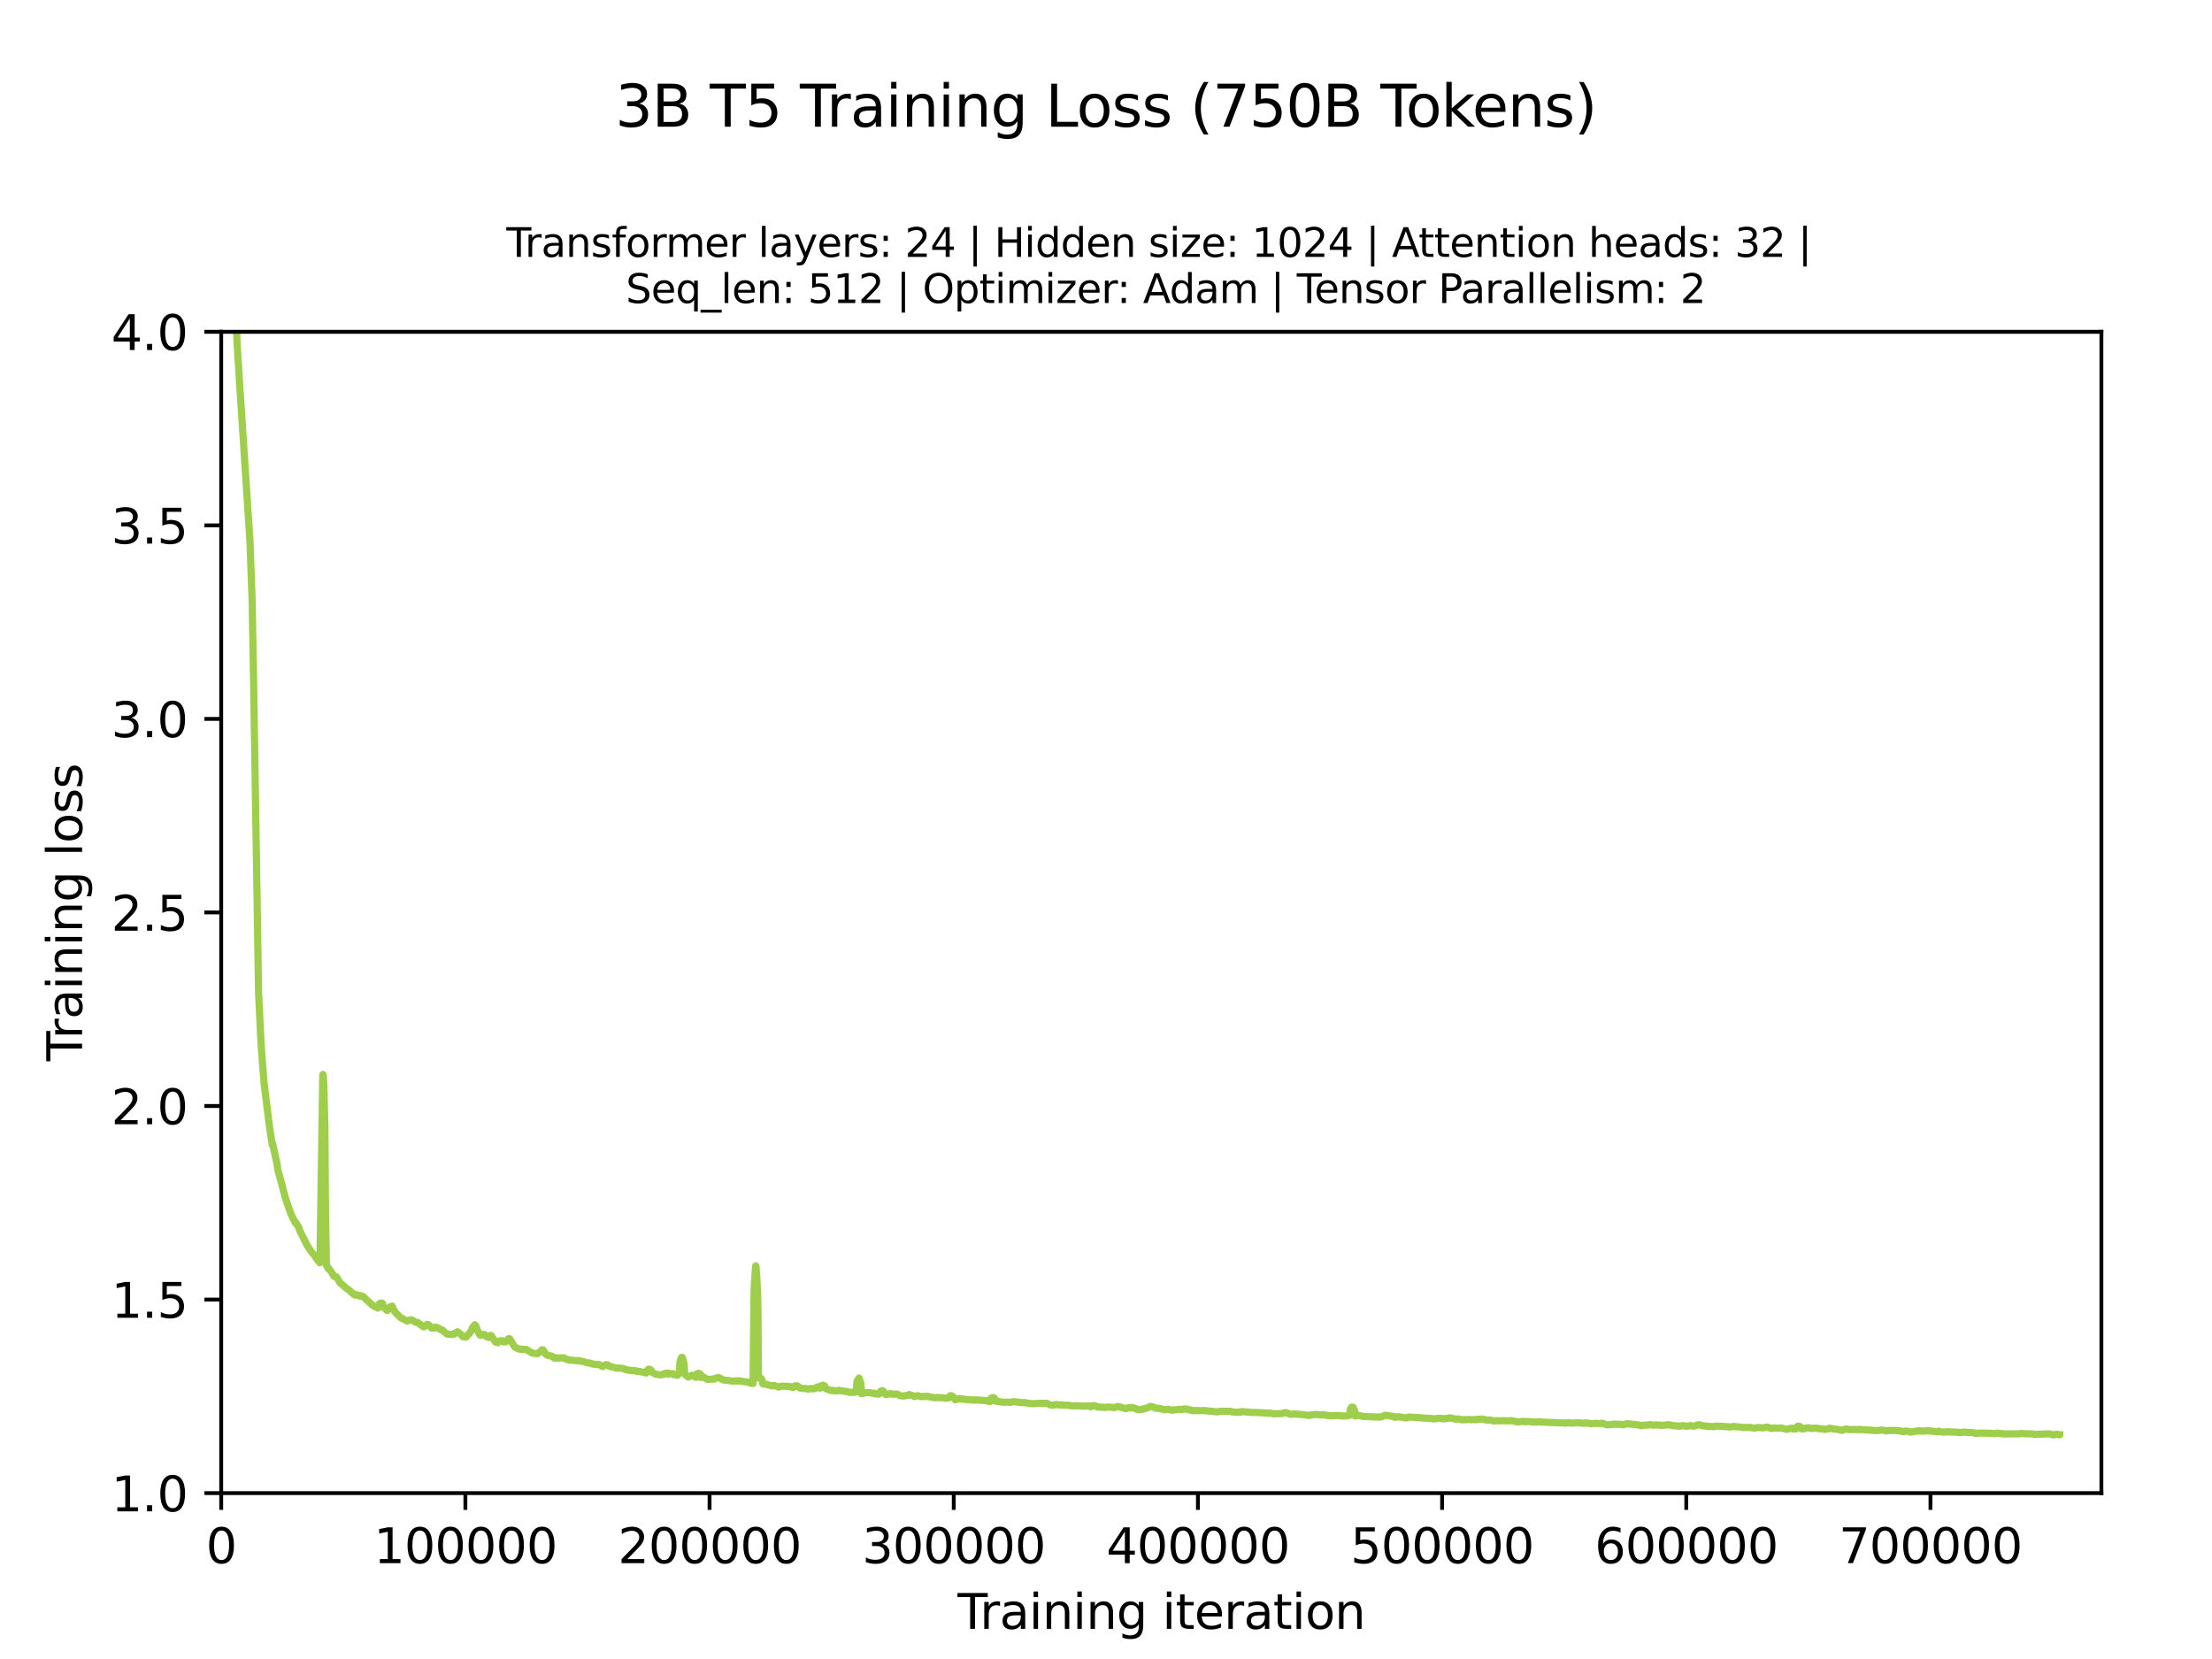 <?xml version="1.0" encoding="utf-8" standalone="no"?>
<!DOCTYPE svg PUBLIC "-//W3C//DTD SVG 1.1//EN"
  "http://www.w3.org/Graphics/SVG/1.1/DTD/svg11.dtd">
<svg xmlns:xlink="http://www.w3.org/1999/xlink" width="460.8pt" height="345.6pt" viewBox="0 0 460.8 345.6" xmlns="http://www.w3.org/2000/svg" version="1.1">
 <defs>
  <style type="text/css">*{stroke-linejoin: round; stroke-linecap: butt}</style>
 </defs>
 <g id="figure_1">
  <g id="patch_1">
   <path d="M 0 345.6 
L 460.8 345.6 
L 460.8 0 
L 0 0 
z
" style="fill: #ffffff"/>
  </g>
  <g id="axes_1">
   <g id="patch_2">
    <path d="M 46.08 311.04 
L 437.76 311.04 
L 437.76 69.12 
L 46.08 69.12 
z
" style="fill: #ffffff"/>
   </g>
   <g id="matplotlib.axis_1">
    <g id="xtick_1">
     <g id="line2d_1">
      <defs>
       <path id="m5bafa8e47a" d="M 0 0 
L 0 3.5 
" style="stroke: #000000; stroke-width: 0.8"/>
      </defs>
      <g>
       <use xlink:href="#m5bafa8e47a" x="46.081" y="311.04" style="stroke: #000000; stroke-width: 0.8"/>
      </g>
     </g>
     <g id="text_1">
      <!-- 0 -->
      <g transform="translate(42.899 325.638)scale(0.1 -0.1)">
       <defs>
        <path id="DejaVuSans-30" d="M 2034 4250 
Q 1547 4250 1301 3770 
Q 1056 3291 1056 2328 
Q 1056 1369 1301 889 
Q 1547 409 2034 409 
Q 2525 409 2770 889 
Q 3016 1369 3016 2328 
Q 3016 3291 2770 3770 
Q 2525 4250 2034 4250 
z
M 2034 4750 
Q 2819 4750 3233 4129 
Q 3647 3509 3647 2328 
Q 3647 1150 3233 529 
Q 2819 -91 2034 -91 
Q 1250 -91 836 529 
Q 422 1150 422 2328 
Q 422 3509 836 4129 
Q 1250 4750 2034 4750 
z
" transform="scale(0.016)"/>
       </defs>
       <use xlink:href="#DejaVuSans-30"/>
      </g>
     </g>
    </g>
    <g id="xtick_2">
     <g id="line2d_2">
      <g>
       <use xlink:href="#m5bafa8e47a" x="96.948" y="311.04" style="stroke: #000000; stroke-width: 0.8"/>
      </g>
     </g>
     <g id="text_2">
      <!-- 100000 -->
      <g transform="translate(77.86 325.638)scale(0.1 -0.1)">
       <defs>
        <path id="DejaVuSans-31" d="M 794 531 
L 1825 531 
L 1825 4091 
L 703 3866 
L 703 4441 
L 1819 4666 
L 2450 4666 
L 2450 531 
L 3481 531 
L 3481 0 
L 794 0 
L 794 531 
z
" transform="scale(0.016)"/>
       </defs>
       <use xlink:href="#DejaVuSans-31"/>
       <use xlink:href="#DejaVuSans-30" x="63.623"/>
       <use xlink:href="#DejaVuSans-30" x="127.246"/>
       <use xlink:href="#DejaVuSans-30" x="190.869"/>
       <use xlink:href="#DejaVuSans-30" x="254.492"/>
       <use xlink:href="#DejaVuSans-30" x="318.115"/>
      </g>
     </g>
    </g>
    <g id="xtick_3">
     <g id="line2d_3">
      <g>
       <use xlink:href="#m5bafa8e47a" x="147.815" y="311.04" style="stroke: #000000; stroke-width: 0.8"/>
      </g>
     </g>
     <g id="text_3">
      <!-- 200000 -->
      <g transform="translate(128.728 325.638)scale(0.1 -0.1)">
       <defs>
        <path id="DejaVuSans-32" d="M 1228 531 
L 3431 531 
L 3431 0 
L 469 0 
L 469 531 
Q 828 903 1448 1529 
Q 2069 2156 2228 2338 
Q 2531 2678 2651 2914 
Q 2772 3150 2772 3378 
Q 2772 3750 2511 3984 
Q 2250 4219 1831 4219 
Q 1534 4219 1204 4116 
Q 875 4013 500 3803 
L 500 4441 
Q 881 4594 1212 4672 
Q 1544 4750 1819 4750 
Q 2544 4750 2975 4387 
Q 3406 4025 3406 3419 
Q 3406 3131 3298 2873 
Q 3191 2616 2906 2266 
Q 2828 2175 2409 1742 
Q 1991 1309 1228 531 
z
" transform="scale(0.016)"/>
       </defs>
       <use xlink:href="#DejaVuSans-32"/>
       <use xlink:href="#DejaVuSans-30" x="63.623"/>
       <use xlink:href="#DejaVuSans-30" x="127.246"/>
       <use xlink:href="#DejaVuSans-30" x="190.869"/>
       <use xlink:href="#DejaVuSans-30" x="254.492"/>
       <use xlink:href="#DejaVuSans-30" x="318.115"/>
      </g>
     </g>
    </g>
    <g id="xtick_4">
     <g id="line2d_4">
      <g>
       <use xlink:href="#m5bafa8e47a" x="198.683" y="311.04" style="stroke: #000000; stroke-width: 0.8"/>
      </g>
     </g>
     <g id="text_4">
      <!-- 300000 -->
      <g transform="translate(179.595 325.638)scale(0.1 -0.1)">
       <defs>
        <path id="DejaVuSans-33" d="M 2597 2516 
Q 3050 2419 3304 2112 
Q 3559 1806 3559 1356 
Q 3559 666 3084 287 
Q 2609 -91 1734 -91 
Q 1441 -91 1130 -33 
Q 819 25 488 141 
L 488 750 
Q 750 597 1062 519 
Q 1375 441 1716 441 
Q 2309 441 2620 675 
Q 2931 909 2931 1356 
Q 2931 1769 2642 2001 
Q 2353 2234 1838 2234 
L 1294 2234 
L 1294 2753 
L 1863 2753 
Q 2328 2753 2575 2939 
Q 2822 3125 2822 3475 
Q 2822 3834 2567 4026 
Q 2313 4219 1838 4219 
Q 1578 4219 1281 4162 
Q 984 4106 628 3988 
L 628 4550 
Q 988 4650 1302 4700 
Q 1616 4750 1894 4750 
Q 2613 4750 3031 4423 
Q 3450 4097 3450 3541 
Q 3450 3153 3228 2886 
Q 3006 2619 2597 2516 
z
" transform="scale(0.016)"/>
       </defs>
       <use xlink:href="#DejaVuSans-33"/>
       <use xlink:href="#DejaVuSans-30" x="63.623"/>
       <use xlink:href="#DejaVuSans-30" x="127.246"/>
       <use xlink:href="#DejaVuSans-30" x="190.869"/>
       <use xlink:href="#DejaVuSans-30" x="254.492"/>
       <use xlink:href="#DejaVuSans-30" x="318.115"/>
      </g>
     </g>
    </g>
    <g id="xtick_5">
     <g id="line2d_5">
      <g>
       <use xlink:href="#m5bafa8e47a" x="249.55" y="311.04" style="stroke: #000000; stroke-width: 0.8"/>
      </g>
     </g>
     <g id="text_5">
      <!-- 400000 -->
      <g transform="translate(230.463 325.638)scale(0.1 -0.1)">
       <defs>
        <path id="DejaVuSans-34" d="M 2419 4116 
L 825 1625 
L 2419 1625 
L 2419 4116 
z
M 2253 4666 
L 3047 4666 
L 3047 1625 
L 3713 1625 
L 3713 1100 
L 3047 1100 
L 3047 0 
L 2419 0 
L 2419 1100 
L 313 1100 
L 313 1709 
L 2253 4666 
z
" transform="scale(0.016)"/>
       </defs>
       <use xlink:href="#DejaVuSans-34"/>
       <use xlink:href="#DejaVuSans-30" x="63.623"/>
       <use xlink:href="#DejaVuSans-30" x="127.246"/>
       <use xlink:href="#DejaVuSans-30" x="190.869"/>
       <use xlink:href="#DejaVuSans-30" x="254.492"/>
       <use xlink:href="#DejaVuSans-30" x="318.115"/>
      </g>
     </g>
    </g>
    <g id="xtick_6">
     <g id="line2d_6">
      <g>
       <use xlink:href="#m5bafa8e47a" x="300.418" y="311.04" style="stroke: #000000; stroke-width: 0.8"/>
      </g>
     </g>
     <g id="text_6">
      <!-- 500000 -->
      <g transform="translate(281.33 325.638)scale(0.1 -0.1)">
       <defs>
        <path id="DejaVuSans-35" d="M 691 4666 
L 3169 4666 
L 3169 4134 
L 1269 4134 
L 1269 2991 
Q 1406 3038 1543 3061 
Q 1681 3084 1819 3084 
Q 2600 3084 3056 2656 
Q 3513 2228 3513 1497 
Q 3513 744 3044 326 
Q 2575 -91 1722 -91 
Q 1428 -91 1123 -41 
Q 819 9 494 109 
L 494 744 
Q 775 591 1075 516 
Q 1375 441 1709 441 
Q 2250 441 2565 725 
Q 2881 1009 2881 1497 
Q 2881 1984 2565 2268 
Q 2250 2553 1709 2553 
Q 1456 2553 1204 2497 
Q 953 2441 691 2322 
L 691 4666 
z
" transform="scale(0.016)"/>
       </defs>
       <use xlink:href="#DejaVuSans-35"/>
       <use xlink:href="#DejaVuSans-30" x="63.623"/>
       <use xlink:href="#DejaVuSans-30" x="127.246"/>
       <use xlink:href="#DejaVuSans-30" x="190.869"/>
       <use xlink:href="#DejaVuSans-30" x="254.492"/>
       <use xlink:href="#DejaVuSans-30" x="318.115"/>
      </g>
     </g>
    </g>
    <g id="xtick_7">
     <g id="line2d_7">
      <g>
       <use xlink:href="#m5bafa8e47a" x="351.285" y="311.04" style="stroke: #000000; stroke-width: 0.8"/>
      </g>
     </g>
     <g id="text_7">
      <!-- 600000 -->
      <g transform="translate(332.198 325.638)scale(0.1 -0.1)">
       <defs>
        <path id="DejaVuSans-36" d="M 2113 2584 
Q 1688 2584 1439 2293 
Q 1191 2003 1191 1497 
Q 1191 994 1439 701 
Q 1688 409 2113 409 
Q 2538 409 2786 701 
Q 3034 994 3034 1497 
Q 3034 2003 2786 2293 
Q 2538 2584 2113 2584 
z
M 3366 4563 
L 3366 3988 
Q 3128 4100 2886 4159 
Q 2644 4219 2406 4219 
Q 1781 4219 1451 3797 
Q 1122 3375 1075 2522 
Q 1259 2794 1537 2939 
Q 1816 3084 2150 3084 
Q 2853 3084 3261 2657 
Q 3669 2231 3669 1497 
Q 3669 778 3244 343 
Q 2819 -91 2113 -91 
Q 1303 -91 875 529 
Q 447 1150 447 2328 
Q 447 3434 972 4092 
Q 1497 4750 2381 4750 
Q 2619 4750 2861 4703 
Q 3103 4656 3366 4563 
z
" transform="scale(0.016)"/>
       </defs>
       <use xlink:href="#DejaVuSans-36"/>
       <use xlink:href="#DejaVuSans-30" x="63.623"/>
       <use xlink:href="#DejaVuSans-30" x="127.246"/>
       <use xlink:href="#DejaVuSans-30" x="190.869"/>
       <use xlink:href="#DejaVuSans-30" x="254.492"/>
       <use xlink:href="#DejaVuSans-30" x="318.115"/>
      </g>
     </g>
    </g>
    <g id="xtick_8">
     <g id="line2d_8">
      <g>
       <use xlink:href="#m5bafa8e47a" x="402.153" y="311.04" style="stroke: #000000; stroke-width: 0.8"/>
      </g>
     </g>
     <g id="text_8">
      <!-- 700000 -->
      <g transform="translate(383.065 325.638)scale(0.1 -0.1)">
       <defs>
        <path id="DejaVuSans-37" d="M 525 4666 
L 3525 4666 
L 3525 4397 
L 1831 0 
L 1172 0 
L 2766 4134 
L 525 4134 
L 525 4666 
z
" transform="scale(0.016)"/>
       </defs>
       <use xlink:href="#DejaVuSans-37"/>
       <use xlink:href="#DejaVuSans-30" x="63.623"/>
       <use xlink:href="#DejaVuSans-30" x="127.246"/>
       <use xlink:href="#DejaVuSans-30" x="190.869"/>
       <use xlink:href="#DejaVuSans-30" x="254.492"/>
       <use xlink:href="#DejaVuSans-30" x="318.115"/>
      </g>
     </g>
    </g>
    <g id="text_9">
     <!-- Training iteration -->
     <g transform="translate(199.482 339.317)scale(0.1 -0.1)">
      <defs>
       <path id="DejaVuSans-54" d="M -19 4666 
L 3928 4666 
L 3928 4134 
L 2272 4134 
L 2272 0 
L 1638 0 
L 1638 4134 
L -19 4134 
L -19 4666 
z
" transform="scale(0.016)"/>
       <path id="DejaVuSans-72" d="M 2631 2963 
Q 2534 3019 2420 3045 
Q 2306 3072 2169 3072 
Q 1681 3072 1420 2755 
Q 1159 2438 1159 1844 
L 1159 0 
L 581 0 
L 581 3500 
L 1159 3500 
L 1159 2956 
Q 1341 3275 1631 3429 
Q 1922 3584 2338 3584 
Q 2397 3584 2469 3576 
Q 2541 3569 2628 3553 
L 2631 2963 
z
" transform="scale(0.016)"/>
       <path id="DejaVuSans-61" d="M 2194 1759 
Q 1497 1759 1228 1600 
Q 959 1441 959 1056 
Q 959 750 1161 570 
Q 1363 391 1709 391 
Q 2188 391 2477 730 
Q 2766 1069 2766 1631 
L 2766 1759 
L 2194 1759 
z
M 3341 1997 
L 3341 0 
L 2766 0 
L 2766 531 
Q 2569 213 2275 61 
Q 1981 -91 1556 -91 
Q 1019 -91 701 211 
Q 384 513 384 1019 
Q 384 1609 779 1909 
Q 1175 2209 1959 2209 
L 2766 2209 
L 2766 2266 
Q 2766 2663 2505 2880 
Q 2244 3097 1772 3097 
Q 1472 3097 1187 3025 
Q 903 2953 641 2809 
L 641 3341 
Q 956 3463 1253 3523 
Q 1550 3584 1831 3584 
Q 2591 3584 2966 3190 
Q 3341 2797 3341 1997 
z
" transform="scale(0.016)"/>
       <path id="DejaVuSans-69" d="M 603 3500 
L 1178 3500 
L 1178 0 
L 603 0 
L 603 3500 
z
M 603 4863 
L 1178 4863 
L 1178 4134 
L 603 4134 
L 603 4863 
z
" transform="scale(0.016)"/>
       <path id="DejaVuSans-6e" d="M 3513 2113 
L 3513 0 
L 2938 0 
L 2938 2094 
Q 2938 2591 2744 2837 
Q 2550 3084 2163 3084 
Q 1697 3084 1428 2787 
Q 1159 2491 1159 1978 
L 1159 0 
L 581 0 
L 581 3500 
L 1159 3500 
L 1159 2956 
Q 1366 3272 1645 3428 
Q 1925 3584 2291 3584 
Q 2894 3584 3203 3211 
Q 3513 2838 3513 2113 
z
" transform="scale(0.016)"/>
       <path id="DejaVuSans-67" d="M 2906 1791 
Q 2906 2416 2648 2759 
Q 2391 3103 1925 3103 
Q 1463 3103 1205 2759 
Q 947 2416 947 1791 
Q 947 1169 1205 825 
Q 1463 481 1925 481 
Q 2391 481 2648 825 
Q 2906 1169 2906 1791 
z
M 3481 434 
Q 3481 -459 3084 -895 
Q 2688 -1331 1869 -1331 
Q 1566 -1331 1297 -1286 
Q 1028 -1241 775 -1147 
L 775 -588 
Q 1028 -725 1275 -790 
Q 1522 -856 1778 -856 
Q 2344 -856 2625 -561 
Q 2906 -266 2906 331 
L 2906 616 
Q 2728 306 2450 153 
Q 2172 0 1784 0 
Q 1141 0 747 490 
Q 353 981 353 1791 
Q 353 2603 747 3093 
Q 1141 3584 1784 3584 
Q 2172 3584 2450 3431 
Q 2728 3278 2906 2969 
L 2906 3500 
L 3481 3500 
L 3481 434 
z
" transform="scale(0.016)"/>
       <path id="DejaVuSans-20" transform="scale(0.016)"/>
       <path id="DejaVuSans-74" d="M 1172 4494 
L 1172 3500 
L 2356 3500 
L 2356 3053 
L 1172 3053 
L 1172 1153 
Q 1172 725 1289 603 
Q 1406 481 1766 481 
L 2356 481 
L 2356 0 
L 1766 0 
Q 1100 0 847 248 
Q 594 497 594 1153 
L 594 3053 
L 172 3053 
L 172 3500 
L 594 3500 
L 594 4494 
L 1172 4494 
z
" transform="scale(0.016)"/>
       <path id="DejaVuSans-65" d="M 3597 1894 
L 3597 1613 
L 953 1613 
Q 991 1019 1311 708 
Q 1631 397 2203 397 
Q 2534 397 2845 478 
Q 3156 559 3463 722 
L 3463 178 
Q 3153 47 2828 -22 
Q 2503 -91 2169 -91 
Q 1331 -91 842 396 
Q 353 884 353 1716 
Q 353 2575 817 3079 
Q 1281 3584 2069 3584 
Q 2775 3584 3186 3129 
Q 3597 2675 3597 1894 
z
M 3022 2063 
Q 3016 2534 2758 2815 
Q 2500 3097 2075 3097 
Q 1594 3097 1305 2825 
Q 1016 2553 972 2059 
L 3022 2063 
z
" transform="scale(0.016)"/>
       <path id="DejaVuSans-6f" d="M 1959 3097 
Q 1497 3097 1228 2736 
Q 959 2375 959 1747 
Q 959 1119 1226 758 
Q 1494 397 1959 397 
Q 2419 397 2687 759 
Q 2956 1122 2956 1747 
Q 2956 2369 2687 2733 
Q 2419 3097 1959 3097 
z
M 1959 3584 
Q 2709 3584 3137 3096 
Q 3566 2609 3566 1747 
Q 3566 888 3137 398 
Q 2709 -91 1959 -91 
Q 1206 -91 779 398 
Q 353 888 353 1747 
Q 353 2609 779 3096 
Q 1206 3584 1959 3584 
z
" transform="scale(0.016)"/>
      </defs>
      <use xlink:href="#DejaVuSans-54"/>
      <use xlink:href="#DejaVuSans-72" x="46.334"/>
      <use xlink:href="#DejaVuSans-61" x="87.447"/>
      <use xlink:href="#DejaVuSans-69" x="148.727"/>
      <use xlink:href="#DejaVuSans-6e" x="176.51"/>
      <use xlink:href="#DejaVuSans-69" x="239.889"/>
      <use xlink:href="#DejaVuSans-6e" x="267.672"/>
      <use xlink:href="#DejaVuSans-67" x="331.051"/>
      <use xlink:href="#DejaVuSans-20" x="394.527"/>
      <use xlink:href="#DejaVuSans-69" x="426.314"/>
      <use xlink:href="#DejaVuSans-74" x="454.098"/>
      <use xlink:href="#DejaVuSans-65" x="493.307"/>
      <use xlink:href="#DejaVuSans-72" x="554.83"/>
      <use xlink:href="#DejaVuSans-61" x="595.943"/>
      <use xlink:href="#DejaVuSans-74" x="657.223"/>
      <use xlink:href="#DejaVuSans-69" x="696.432"/>
      <use xlink:href="#DejaVuSans-6f" x="724.215"/>
      <use xlink:href="#DejaVuSans-6e" x="785.396"/>
     </g>
    </g>
   </g>
   <g id="matplotlib.axis_2">
    <g id="ytick_1">
     <g id="line2d_9">
      <defs>
       <path id="m89b7e2be34" d="M 0 0 
L -3.5 0 
" style="stroke: #000000; stroke-width: 0.8"/>
      </defs>
      <g>
       <use xlink:href="#m89b7e2be34" x="46.08" y="311.04" style="stroke: #000000; stroke-width: 0.8"/>
      </g>
     </g>
     <g id="text_10">
      <!-- 1.0 -->
      <g transform="translate(23.177 314.839)scale(0.1 -0.1)">
       <defs>
        <path id="DejaVuSans-2e" d="M 684 794 
L 1344 794 
L 1344 0 
L 684 0 
L 684 794 
z
" transform="scale(0.016)"/>
       </defs>
       <use xlink:href="#DejaVuSans-31"/>
       <use xlink:href="#DejaVuSans-2e" x="63.623"/>
       <use xlink:href="#DejaVuSans-30" x="95.41"/>
      </g>
     </g>
    </g>
    <g id="ytick_2">
     <g id="line2d_10">
      <g>
       <use xlink:href="#m89b7e2be34" x="46.08" y="270.72" style="stroke: #000000; stroke-width: 0.8"/>
      </g>
     </g>
     <g id="text_11">
      <!-- 1.5 -->
      <g transform="translate(23.177 274.519)scale(0.1 -0.1)">
       <use xlink:href="#DejaVuSans-31"/>
       <use xlink:href="#DejaVuSans-2e" x="63.623"/>
       <use xlink:href="#DejaVuSans-35" x="95.41"/>
      </g>
     </g>
    </g>
    <g id="ytick_3">
     <g id="line2d_11">
      <g>
       <use xlink:href="#m89b7e2be34" x="46.08" y="230.4" style="stroke: #000000; stroke-width: 0.8"/>
      </g>
     </g>
     <g id="text_12">
      <!-- 2.0 -->
      <g transform="translate(23.177 234.199)scale(0.1 -0.1)">
       <use xlink:href="#DejaVuSans-32"/>
       <use xlink:href="#DejaVuSans-2e" x="63.623"/>
       <use xlink:href="#DejaVuSans-30" x="95.41"/>
      </g>
     </g>
    </g>
    <g id="ytick_4">
     <g id="line2d_12">
      <g>
       <use xlink:href="#m89b7e2be34" x="46.08" y="190.08" style="stroke: #000000; stroke-width: 0.8"/>
      </g>
     </g>
     <g id="text_13">
      <!-- 2.5 -->
      <g transform="translate(23.177 193.879)scale(0.1 -0.1)">
       <use xlink:href="#DejaVuSans-32"/>
       <use xlink:href="#DejaVuSans-2e" x="63.623"/>
       <use xlink:href="#DejaVuSans-35" x="95.41"/>
      </g>
     </g>
    </g>
    <g id="ytick_5">
     <g id="line2d_13">
      <g>
       <use xlink:href="#m89b7e2be34" x="46.08" y="149.76" style="stroke: #000000; stroke-width: 0.8"/>
      </g>
     </g>
     <g id="text_14">
      <!-- 3.0 -->
      <g transform="translate(23.177 153.559)scale(0.1 -0.1)">
       <use xlink:href="#DejaVuSans-33"/>
       <use xlink:href="#DejaVuSans-2e" x="63.623"/>
       <use xlink:href="#DejaVuSans-30" x="95.41"/>
      </g>
     </g>
    </g>
    <g id="ytick_6">
     <g id="line2d_14">
      <g>
       <use xlink:href="#m89b7e2be34" x="46.08" y="109.44" style="stroke: #000000; stroke-width: 0.8"/>
      </g>
     </g>
     <g id="text_15">
      <!-- 3.5 -->
      <g transform="translate(23.177 113.239)scale(0.1 -0.1)">
       <use xlink:href="#DejaVuSans-33"/>
       <use xlink:href="#DejaVuSans-2e" x="63.623"/>
       <use xlink:href="#DejaVuSans-35" x="95.41"/>
      </g>
     </g>
    </g>
    <g id="ytick_7">
     <g id="line2d_15">
      <g>
       <use xlink:href="#m89b7e2be34" x="46.08" y="69.12" style="stroke: #000000; stroke-width: 0.8"/>
      </g>
     </g>
     <g id="text_16">
      <!-- 4.0 -->
      <g transform="translate(23.177 72.919)scale(0.1 -0.1)">
       <use xlink:href="#DejaVuSans-34"/>
       <use xlink:href="#DejaVuSans-2e" x="63.623"/>
       <use xlink:href="#DejaVuSans-30" x="95.41"/>
      </g>
     </g>
    </g>
    <g id="text_17">
     <!-- Training loss -->
     <g transform="translate(17.097 221.053)rotate(-90)scale(0.1 -0.1)">
      <defs>
       <path id="DejaVuSans-6c" d="M 603 4863 
L 1178 4863 
L 1178 0 
L 603 0 
L 603 4863 
z
" transform="scale(0.016)"/>
       <path id="DejaVuSans-73" d="M 2834 3397 
L 2834 2853 
Q 2591 2978 2328 3040 
Q 2066 3103 1784 3103 
Q 1356 3103 1142 2972 
Q 928 2841 928 2578 
Q 928 2378 1081 2264 
Q 1234 2150 1697 2047 
L 1894 2003 
Q 2506 1872 2764 1633 
Q 3022 1394 3022 966 
Q 3022 478 2636 193 
Q 2250 -91 1575 -91 
Q 1294 -91 989 -36 
Q 684 19 347 128 
L 347 722 
Q 666 556 975 473 
Q 1284 391 1588 391 
Q 1994 391 2212 530 
Q 2431 669 2431 922 
Q 2431 1156 2273 1281 
Q 2116 1406 1581 1522 
L 1381 1569 
Q 847 1681 609 1914 
Q 372 2147 372 2553 
Q 372 3047 722 3315 
Q 1072 3584 1716 3584 
Q 2034 3584 2315 3537 
Q 2597 3491 2834 3397 
z
" transform="scale(0.016)"/>
      </defs>
      <use xlink:href="#DejaVuSans-54"/>
      <use xlink:href="#DejaVuSans-72" x="46.334"/>
      <use xlink:href="#DejaVuSans-61" x="87.447"/>
      <use xlink:href="#DejaVuSans-69" x="148.727"/>
      <use xlink:href="#DejaVuSans-6e" x="176.51"/>
      <use xlink:href="#DejaVuSans-69" x="239.889"/>
      <use xlink:href="#DejaVuSans-6e" x="267.672"/>
      <use xlink:href="#DejaVuSans-67" x="331.051"/>
      <use xlink:href="#DejaVuSans-20" x="394.527"/>
      <use xlink:href="#DejaVuSans-6c" x="426.314"/>
      <use xlink:href="#DejaVuSans-6f" x="454.098"/>
      <use xlink:href="#DejaVuSans-73" x="515.279"/>
      <use xlink:href="#DejaVuSans-73" x="567.379"/>
     </g>
    </g>
   </g>
   <g id="line2d_16">
    <path d="M 47.698 -1 
L 48.15 31.57 
L 48.669 53.699 
L 49.412 71.955 
L 49.936 80.19 
L 52.067 112.679 
L 52.535 125.349 
L 52.805 140.437 
L 53.868 206.94 
L 54.412 217.898 
L 55.017 225.721 
L 55.73 231.45 
L 56.162 234.843 
L 56.727 238.591 
L 56.747 238.109 
L 56.838 238.434 
L 57.744 242.663 
L 57.866 243.655 
L 58.563 246.205 
L 58.644 246.448 
L 59.092 248.238 
L 59.345 249.155 
L 59.489 249.682 
L 60.552 252.761 
L 61.386 254.491 
L 61.457 254.602 
L 61.539 254.785 
L 61.589 254.627 
L 61.671 254.737 
L 62.164 255.58 
L 62.485 256.438 
L 63.975 259.402 
L 63.98 259.397 
L 64.026 259.505 
L 64.911 260.841 
L 64.967 260.892 
L 64.977 260.932 
L 65.506 261.496 
L 66.147 262.51 
L 66.157 262.498 
L 66.264 262.604 
L 66.651 263.058 
L 67.236 224.017 
L 67.282 223.83 
L 67.338 224.034 
L 67.46 226.038 
L 67.673 234.155 
L 67.8 251.856 
L 67.999 263.515 
L 68.36 264.29 
L 68.426 264.128 
L 68.497 264.234 
L 68.752 264.609 
L 68.838 264.701 
L 69.031 264.957 
L 69.342 265.507 
L 69.621 265.908 
L 69.647 265.89 
L 69.983 265.94 
L 70.145 266.096 
L 70.166 266.096 
L 70.217 266.176 
L 70.832 267.248 
L 71.615 267.871 
L 71.621 267.863 
L 71.702 267.962 
L 71.885 268.179 
L 72.002 268.253 
L 72.216 268.396 
L 72.333 268.463 
L 72.745 268.788 
L 72.887 268.895 
L 73.106 269.132 
L 73.304 269.302 
L 73.396 269.35 
L 73.401 269.367 
L 73.706 269.643 
L 73.818 269.711 
L 73.971 269.807 
L 73.991 269.785 
L 74.047 269.683 
L 74.144 269.681 
L 74.174 269.715 
L 74.281 269.74 
L 74.296 269.729 
L 74.423 269.752 
L 74.662 269.889 
L 74.759 269.918 
L 74.769 269.933 
L 74.851 269.975 
L 74.861 269.889 
L 74.957 269.854 
L 74.973 269.875 
L 75.013 269.894 
L 75.024 269.956 
L 75.135 270.001 
L 75.146 269.987 
L 75.364 270.073 
L 75.369 270.067 
L 75.492 270.024 
L 75.512 270.043 
L 75.644 270.076 
L 76.412 270.847 
L 76.524 270.915 
L 77.704 271.979 
L 77.709 271.974 
L 77.826 272.028 
L 78.264 272.267 
L 78.406 272.327 
L 78.696 272.493 
L 78.701 272.481 
L 78.834 271.875 
L 79.103 271.53 
L 79.195 271.52 
L 79.215 271.511 
L 79.474 271.428 
L 79.622 271.48 
L 79.719 271.571 
L 79.851 272.221 
L 80.039 272.468 
L 80.049 272.451 
L 80.085 272.431 
L 80.131 272.485 
L 80.156 272.477 
L 80.548 272.928 
L 80.65 272.973 
L 80.675 273.011 
L 80.736 272.911 
L 80.746 272.913 
L 80.822 272.847 
L 80.98 272.594 
L 81.189 272.258 
L 81.687 272.078 
L 82.13 273.086 
L 82.14 273.082 
L 82.17 273.148 
L 82.201 273.154 
L 82.384 273.404 
L 82.465 273.506 
L 83.417 274.457 
L 83.549 274.522 
L 84.821 275.207 
L 84.917 275.133 
L 84.953 275.157 
L 85.528 274.925 
L 85.655 274.951 
L 85.66 274.945 
L 85.777 274.955 
L 85.782 274.964 
L 86.596 275.446 
L 86.601 275.438 
L 86.749 275.458 
L 86.876 275.504 
L 86.881 275.499 
L 87.033 275.5 
L 87.389 275.781 
L 87.481 275.865 
L 87.964 276.209 
L 88.127 276.3 
L 88.275 276.409 
L 88.28 276.396 
L 88.661 276.146 
L 88.666 276.159 
L 88.773 276.063 
L 88.905 275.916 
L 88.915 275.92 
L 89.063 275.884 
L 89.434 276.087 
L 89.607 276.359 
L 89.877 276.633 
L 89.963 276.621 
L 89.984 276.592 
L 90.111 276.576 
L 90.533 276.65 
L 90.538 276.621 
L 90.64 276.511 
L 90.655 276.517 
L 90.676 276.524 
L 90.742 276.461 
L 90.752 276.466 
L 90.94 276.506 
L 91.179 276.636 
L 91.184 276.629 
L 91.5 276.717 
L 91.698 276.951 
L 91.795 276.977 
L 91.739 276.981 
L 91.8 276.98 
L 91.942 277.06 
L 92.151 277.059 
L 92.313 277.235 
L 92.542 277.448 
L 92.588 277.472 
L 92.624 277.525 
L 93.265 277.966 
L 93.387 277.932 
L 93.397 277.941 
L 93.514 277.945 
L 93.529 277.923 
L 93.661 277.943 
L 93.667 277.955 
L 93.901 278.007 
L 94.404 277.96 
L 94.536 277.9 
L 94.541 277.909 
L 94.557 277.938 
L 94.648 277.886 
L 94.719 277.799 
L 94.908 277.669 
L 95.086 277.635 
L 95.299 277.427 
L 95.365 277.526 
L 95.488 277.593 
L 95.493 277.58 
L 95.732 277.751 
L 95.9 277.914 
L 95.996 277.984 
L 96.434 278.468 
L 96.912 278.546 
L 97.014 278.535 
L 97.029 278.552 
L 97.085 278.5 
L 97.131 278.517 
L 97.456 278.015 
L 97.705 277.905 
L 98.194 277.166 
L 98.412 276.574 
L 98.428 276.586 
L 98.779 276.16 
L 98.896 275.977 
L 99.058 276.153 
L 99.069 276.145 
L 99.155 276.236 
L 99.415 277.142 
L 99.42 277.136 
L 99.516 277.258 
L 99.704 277.555 
L 99.791 277.658 
L 99.928 278.075 
L 99.933 278.073 
L 100.101 278.178 
L 100.106 278.166 
L 100.864 277.973 
L 100.971 278.073 
L 101.169 278.321 
L 101.566 278.542 
L 101.734 278.555 
L 101.81 278.628 
L 101.851 278.561 
L 102.06 278.221 
L 102.075 278.229 
L 102.105 278.258 
L 102.182 278.221 
L 102.294 278.211 
L 102.304 278.223 
L 102.945 279.159 
L 103.128 279.501 
L 103.657 279.735 
L 103.667 279.712 
L 103.784 279.622 
L 103.977 279.503 
L 104.023 279.43 
L 104.028 279.41 
L 104.099 279.325 
L 104.155 279.356 
L 104.303 279.327 
L 104.318 279.348 
L 104.44 279.314 
L 104.542 279.295 
L 104.557 279.308 
L 104.73 279.375 
L 104.791 279.471 
L 104.964 279.558 
L 105.305 279.529 
L 105.453 279.395 
L 105.625 279.308 
L 105.92 278.877 
L 106.18 278.892 
L 106.602 279.579 
L 107.162 280.536 
L 107.268 280.616 
L 107.757 280.869 
L 107.869 280.942 
L 108.189 281.027 
L 108.306 281.042 
L 109.499 281.119 
L 109.552 281.152 
L 109.619 281.119 
L 109.751 281.173 
L 109.847 281.23 
L 110 281.326 
L 110.376 281.6 
L 110.499 281.623 
L 110.509 281.643 
L 110.875 281.853 
L 110.941 281.888 
L 110.977 281.879 
L 111.124 281.932 
L 111.404 281.946 
L 111.557 281.947 
L 111.76 281.958 
L 111.882 281.947 
L 111.892 281.958 
L 111.984 281.992 
L 112.009 281.96 
L 112.528 281.598 
L 112.844 281.198 
L 113.144 281.219 
L 113.261 281.458 
L 113.281 281.447 
L 113.739 282.139 
L 113.846 282.226 
L 114.003 282.293 
L 114.105 282.339 
L 114.939 282.499 
L 115.224 282.745 
L 115.3 282.827 
L 115.499 282.935 
L 115.504 282.923 
L 115.58 282.929 
L 115.611 282.96 
L 115.687 282.866 
L 115.829 282.829 
L 116.491 282.969 
L 116.638 282.868 
L 117.508 282.852 
L 117.64 283.011 
L 117.651 283.002 
L 117.879 283.135 
L 117.905 283.103 
L 117.986 283.149 
L 118.164 283.212 
L 118.174 283.201 
L 118.286 283.203 
L 118.291 283.216 
L 118.439 283.277 
L 118.561 283.343 
L 118.581 283.312 
L 120.168 283.451 
L 120.494 283.412 
L 120.804 283.551 
L 120.947 283.543 
L 121.089 283.55 
L 121.847 283.717 
L 121.883 283.751 
L 121.944 283.77 
L 122.122 283.842 
L 122.458 283.917 
L 122.564 283.898 
L 122.58 283.908 
L 122.844 283.924 
L 123.037 284.026 
L 123.215 284.076 
L 123.261 284.055 
L 123.322 284.081 
L 123.46 284.154 
L 124.294 284.239 
L 124.436 284.216 
L 124.813 284.242 
L 125.357 284.602 
L 125.428 284.603 
L 125.454 284.647 
L 125.601 284.672 
L 125.871 284.429 
L 125.876 284.438 
L 126.084 284.353 
L 126.232 284.292 
L 126.659 284.353 
L 126.888 284.599 
L 126.903 284.588 
L 126.985 284.608 
L 127 284.636 
L 128.551 285.028 
L 128.699 284.982 
L 129.375 285.021 
L 129.498 285.036 
L 129.609 285.055 
L 129.513 285.05 
L 129.615 285.063 
L 129.762 285.097 
L 129.93 285.171 
L 130.021 285.173 
L 130.042 285.198 
L 130.154 285.182 
L 130.255 285.273 
L 130.378 285.296 
L 130.566 285.363 
L 130.683 285.398 
L 130.693 285.385 
L 130.891 285.426 
L 131.018 285.414 
L 131.68 285.547 
L 131.822 285.491 
L 131.97 285.541 
L 132.148 285.509 
L 132.29 285.546 
L 132.295 285.542 
L 132.595 285.584 
L 132.789 285.708 
L 132.957 285.713 
L 133.114 285.714 
L 133.282 285.709 
L 134.645 286.027 
L 134.767 285.528 
L 134.783 285.532 
L 135.118 285.228 
L 135.124 285.234 
L 135.307 285.241 
L 135.403 285.271 
L 135.413 285.285 
L 135.668 285.475 
L 135.77 285.833 
L 135.785 285.826 
L 136.161 286.061 
L 136.324 286.164 
L 136.451 286.178 
L 136.548 286.229 
L 136.69 286.29 
L 137.708 286.423 
L 138.293 286.25 
L 138.303 286.268 
L 138.343 286.151 
L 138.379 286.149 
L 138.552 286.089 
L 138.73 286.098 
L 138.872 286.096 
L 138.908 286.066 
L 138.974 286.14 
L 139.223 286.276 
L 139.229 286.262 
L 139.284 286.047 
L 139.34 286.105 
L 139.462 286.178 
L 139.468 286.168 
L 140.246 286.154 
L 140.327 286.364 
L 140.363 286.36 
L 140.531 286.341 
L 140.78 286.425 
L 140.836 286.431 
L 140.887 286.457 
L 141.116 286.493 
L 141.121 286.482 
L 141.177 286.259 
L 141.238 286.262 
L 141.406 286.25 
L 141.507 286.138 
L 141.635 283.763 
L 141.96 282.781 
L 142.128 282.764 
L 142.138 282.799 
L 142.26 283.206 
L 142.418 283.699 
L 142.525 284.219 
L 142.647 286.236 
L 143.105 286.689 
L 143.232 286.738 
L 143.237 286.752 
L 143.4 286.875 
L 143.41 286.869 
L 144.091 286.504 
L 144.275 286.519 
L 144.412 286.467 
L 144.437 286.496 
L 144.89 286.895 
L 144.982 286.938 
L 144.992 286.911 
L 145.109 286.305 
L 145.2 286.183 
L 145.429 286.1 
L 145.643 286.122 
L 145.877 286.262 
L 146.009 286.453 
L 146.045 286.963 
L 146.126 286.926 
L 146.319 286.855 
L 146.436 286.86 
L 146.548 286.855 
L 146.553 286.859 
L 146.818 287.032 
L 146.981 287.116 
L 147.143 287.225 
L 147.311 287.318 
L 147.337 287.344 
L 147.418 287.354 
L 148.471 287.285 
L 148.598 287.3 
L 148.603 287.29 
L 148.751 287.305 
L 148.761 287.289 
L 148.893 287.209 
L 148.898 287.215 
L 148.98 287.133 
L 149.733 286.961 
L 150.068 287.163 
L 150.196 287.236 
L 150.658 287.443 
L 150.791 287.498 
L 150.923 287.488 
L 151.076 287.518 
L 151.081 287.508 
L 152.596 287.701 
L 152.729 287.725 
L 153.365 287.667 
L 153.415 287.652 
L 153.466 287.698 
L 153.614 287.669 
L 153.756 287.634 
L 153.909 287.69 
L 153.919 287.68 
L 154.046 287.651 
L 154.056 287.662 
L 154.209 287.694 
L 154.331 287.7 
L 154.336 287.706 
L 155.842 287.925 
L 155.933 287.947 
L 155.867 287.942 
L 155.944 287.957 
L 156.111 288.075 
L 156.117 288.067 
L 156.493 288.188 
L 156.529 288.203 
L 156.605 288.191 
L 156.869 288.207 
L 157.093 268.547 
L 157.393 263.779 
L 157.429 263.695 
L 157.485 263.859 
L 157.602 265.11 
L 157.861 270.476 
L 157.902 273.992 
L 158.004 287.093 
L 158.085 287.055 
L 158.563 287.15 
L 158.787 287.582 
L 158.909 288.285 
L 158.914 288.282 
L 159.306 288.339 
L 159.484 288.37 
L 159.596 288.384 
L 159.601 288.39 
L 159.728 288.404 
L 159.86 288.442 
L 160.018 288.514 
L 160.13 288.524 
L 160.14 288.532 
L 160.4 288.599 
L 160.547 288.608 
L 160.634 288.628 
L 160.654 288.661 
L 160.806 288.7 
L 161.107 288.64 
L 161.305 288.638 
L 161.437 288.676 
L 161.564 288.724 
L 161.717 288.763 
L 161.814 288.817 
L 162.129 288.942 
L 162.226 288.906 
L 162.251 288.944 
L 162.729 288.784 
L 162.851 288.751 
L 162.862 288.757 
L 163.014 288.753 
L 163.263 288.76 
L 164.367 288.818 
L 164.484 288.829 
L 164.616 288.844 
L 164.622 288.853 
L 164.789 288.914 
L 165.13 289.063 
L 165.318 289.003 
L 165.354 288.992 
L 165.466 288.778 
L 165.471 288.784 
L 165.608 288.697 
L 165.619 288.718 
L 165.756 288.701 
L 165.949 288.667 
L 166.142 288.743 
L 166.331 288.867 
L 166.626 289.133 
L 166.631 289.124 
L 166.641 289.103 
L 166.666 289.142 
L 166.738 289.148 
L 167.048 289.209 
L 167.058 289.198 
L 167.104 289.24 
L 167.15 289.245 
L 167.887 289.256 
L 168.136 289.351 
L 168.391 289.386 
L 168.482 289.371 
L 168.493 289.344 
L 168.696 289.296 
L 168.813 289.259 
L 168.818 289.261 
L 168.92 289.264 
L 168.93 289.251 
L 169.103 289.271 
L 169.22 289.269 
L 169.235 289.286 
L 169.337 289.319 
L 169.347 289.308 
L 169.439 289.267 
L 169.459 289.285 
L 169.591 289.295 
L 169.724 289.264 
L 169.917 289.213 
L 170.034 289.024 
L 170.039 289.033 
L 170.263 288.946 
L 170.817 289.17 
L 170.822 289.154 
L 170.919 288.713 
L 170.965 288.832 
L 171.072 288.723 
L 171.407 288.568 
L 171.575 288.61 
L 171.58 288.605 
L 171.682 288.659 
L 171.814 288.729 
L 171.845 288.84 
L 171.916 289.204 
L 171.962 289.194 
L 172.002 289.194 
L 172.053 289.256 
L 172.089 289.294 
L 172.14 289.32 
L 173.091 289.674 
L 173.315 289.653 
L 173.523 289.676 
L 173.651 289.663 
L 173.813 289.738 
L 173.941 289.712 
L 173.961 289.732 
L 174.093 289.774 
L 174.566 289.698 
L 174.754 289.618 
L 174.958 289.712 
L 175.105 289.704 
L 176.626 289.92 
L 176.759 290.003 
L 176.769 290 
L 176.916 290.041 
L 177.104 290.053 
L 177.257 290.083 
L 177.41 290.078 
L 177.623 290.043 
L 177.766 289.985 
L 178 290.038 
L 178.005 290.027 
L 178.122 290.006 
L 178.127 290.013 
L 178.376 290 
L 178.391 289.482 
L 178.524 287.722 
L 178.951 287.076 
L 178.976 287.098 
L 179.327 288.15 
L 179.409 288.975 
L 179.449 290.339 
L 179.536 290.3 
L 179.612 290.288 
L 179.638 290.265 
L 179.688 290.25 
L 179.75 290.292 
L 180.039 290.208 
L 180.151 290.173 
L 180.065 290.173 
L 180.156 290.167 
L 180.34 290.138 
L 180.446 290.123 
L 180.457 290.116 
L 180.584 290.113 
L 180.589 290.117 
L 180.757 290.113 
L 180.914 290.137 
L 181.026 290.144 
L 181.031 290.142 
L 181.225 290.098 
L 181.235 290.111 
L 181.627 290.229 
L 181.789 290.224 
L 181.993 290.272 
L 182.105 290.284 
L 182.115 290.268 
L 182.14 290.242 
L 182.161 290.351 
L 182.196 290.347 
L 182.44 290.371 
L 183.071 290.433 
L 183.076 290.383 
L 183.198 290.185 
L 183.203 290.187 
L 183.219 290.074 
L 183.366 289.939 
L 183.493 289.798 
L 183.651 289.715 
L 183.758 289.701 
L 183.773 289.677 
L 184.089 289.85 
L 184.236 290.29 
L 184.424 290.397 
L 184.455 290.408 
L 184.49 290.485 
L 184.623 290.536 
L 184.633 290.524 
L 184.775 290.443 
L 184.79 290.464 
L 185.533 290.311 
L 185.691 290.42 
L 185.696 290.417 
L 186.418 290.445 
L 186.708 290.38 
L 186.978 290.456 
L 186.983 290.447 
L 187.12 290.51 
L 187.247 290.585 
L 187.42 290.749 
L 188.097 290.81 
L 188.214 290.796 
L 188.219 290.801 
L 188.326 290.829 
L 188.341 290.821 
L 188.509 290.758 
L 188.662 290.736 
L 189.272 290.611 
L 189.384 290.502 
L 189.389 290.513 
L 189.511 290.566 
L 189.648 290.616 
L 189.867 290.645 
L 190.493 290.918 
L 190.656 290.848 
L 190.661 290.856 
L 190.793 290.855 
L 190.798 290.85 
L 190.976 290.768 
L 191.073 290.757 
L 191.088 290.738 
L 191.24 290.761 
L 191.419 290.803 
L 191.53 290.817 
L 191.673 290.905 
L 191.759 290.938 
L 191.775 290.951 
L 192.268 290.892 
L 192.416 290.928 
L 192.543 290.934 
L 192.767 290.91 
L 192.919 290.857 
L 193.077 290.894 
L 193.26 290.919 
L 193.387 290.904 
L 193.402 290.92 
L 194.73 291.181 
L 194.862 291.154 
L 194.867 291.16 
L 195.035 291.151 
L 195.203 291.153 
L 195.234 291.171 
L 195.335 291.11 
L 196.007 291.178 
L 196.149 291.146 
L 196.632 291.217 
L 196.79 291.23 
L 197.004 291.283 
L 197.121 291.268 
L 197.126 291.273 
L 197.238 291.25 
L 197.243 291.244 
L 197.39 291.228 
L 197.518 291.232 
L 197.523 291.228 
L 197.813 291.146 
L 197.93 290.756 
L 198.265 290.76 
L 198.825 291.22 
L 198.967 291.603 
L 198.972 291.597 
L 199.135 291.513 
L 199.318 291.53 
L 199.491 291.394 
L 199.705 291.359 
L 199.837 291.367 
L 199.73 291.336 
L 199.842 291.362 
L 200.066 291.407 
L 200.239 291.427 
L 200.422 291.43 
L 200.564 291.454 
L 200.626 291.436 
L 200.666 291.488 
L 200.809 291.518 
L 200.814 291.515 
L 201.022 291.522 
L 201.165 291.535 
L 201.343 291.555 
L 201.48 291.591 
L 201.612 291.606 
L 201.867 291.552 
L 202.447 291.656 
L 202.579 291.638 
L 202.772 291.633 
L 202.777 291.624 
L 202.899 291.665 
L 202.986 291.692 
L 203.016 291.655 
L 203.159 291.616 
L 204.425 291.708 
L 204.542 291.724 
L 204.832 291.709 
L 204.975 291.745 
L 205.015 291.774 
L 205.087 291.767 
L 205.249 291.776 
L 205.448 291.792 
L 205.621 291.832 
L 205.717 291.868 
L 205.829 291.91 
L 205.845 291.902 
L 206.251 291.943 
L 206.368 291.409 
L 206.44 291.355 
L 206.45 291.336 
L 206.633 291.175 
L 206.77 291.163 
L 207.009 291.161 
L 207.167 291.314 
L 207.269 291.417 
L 207.386 291.885 
L 209.003 292.107 
L 209.161 292.148 
L 209.334 292.095 
L 209.538 292.102 
L 209.649 292.117 
L 209.66 292.109 
L 210.077 292.09 
L 210.265 292.144 
L 210.57 292.114 
L 210.575 292.128 
L 210.789 292.058 
L 211.125 291.997 
L 211.277 292.003 
L 213.205 292.218 
L 213.403 292.164 
L 213.419 292.186 
L 214.263 292.326 
L 214.385 292.369 
L 214.39 292.367 
L 214.528 292.381 
L 214.874 292.405 
L 215.113 292.4 
L 215.27 292.412 
L 216.898 292.313 
L 217.178 292.391 
L 217.3 292.344 
L 217.31 292.351 
L 217.671 292.342 
L 217.814 292.326 
L 218.012 292.314 
L 218.862 292.702 
L 219.009 292.713 
L 219.151 292.738 
L 219.157 292.729 
L 220.006 292.594 
L 220.148 292.587 
L 220.26 292.625 
L 220.754 292.693 
L 220.861 292.668 
L 220.876 292.675 
L 220.998 292.665 
L 221.161 292.661 
L 221.313 292.704 
L 221.446 292.691 
L 221.644 292.718 
L 222.02 292.768 
L 222.142 292.735 
L 222.153 292.751 
L 222.285 292.743 
L 222.29 292.737 
L 222.438 292.716 
L 222.753 292.754 
L 223.038 292.812 
L 223.185 292.851 
L 223.328 292.847 
L 223.333 292.852 
L 223.48 292.863 
L 223.841 292.865 
L 223.933 292.842 
L 223.953 292.866 
L 224.136 292.876 
L 224.259 292.836 
L 224.264 292.842 
L 225.973 292.943 
L 226.11 292.915 
L 226.222 292.893 
L 226.364 292.859 
L 226.37 292.868 
L 226.792 292.892 
L 226.888 292.928 
L 226.817 292.917 
L 226.893 292.934 
L 227.153 293.049 
L 227.275 293.042 
L 227.29 293.044 
L 227.321 292.873 
L 227.402 292.882 
L 227.962 292.801 
L 228.75 293.158 
L 228.923 293.085 
L 229.686 293.178 
L 229.879 293.181 
L 229.976 293.185 
L 229.996 293.2 
L 230.627 293.144 
L 230.637 293.162 
L 230.729 293.106 
L 232.046 293.207 
L 232.143 293.231 
L 232.163 293.203 
L 232.301 293.164 
L 232.458 293.124 
L 232.667 293.057 
L 232.672 293.066 
L 232.687 293.079 
L 232.764 293.019 
L 232.769 293.02 
L 232.911 292.993 
L 234.549 293.453 
L 234.788 293.354 
L 234.839 293.347 
L 234.89 293.305 
L 235.068 293.265 
L 235.409 293.271 
L 235.521 293.273 
L 235.638 293.245 
L 235.75 293.18 
L 235.78 293.208 
L 235.978 293.256 
L 236.355 293.362 
L 236.472 293.384 
L 236.477 293.39 
L 236.767 293.571 
L 236.889 293.554 
L 236.904 293.576 
L 237.148 293.642 
L 237.693 293.661 
L 237.932 293.573 
L 238.028 293.548 
L 238.039 293.531 
L 238.379 293.463 
L 239.03 293.28 
L 239.178 293.201 
L 239.422 293.071 
L 239.554 293.009 
L 239.748 292.988 
L 239.753 292.996 
L 240.185 293.073 
L 240.343 293.146 
L 240.643 293.329 
L 240.755 293.359 
L 240.796 293.325 
L 240.872 293.343 
L 241.106 293.363 
L 241.238 293.407 
L 241.248 293.397 
L 241.386 293.371 
L 242.632 293.679 
L 242.764 293.671 
L 242.769 293.675 
L 242.917 293.671 
L 243.064 293.601 
L 243.069 293.607 
L 243.176 293.592 
L 243.186 293.579 
L 243.385 293.573 
L 243.532 293.645 
L 243.644 293.654 
L 243.654 293.671 
L 243.797 293.689 
L 244.138 293.768 
L 245.577 293.604 
L 245.745 293.615 
L 245.75 293.608 
L 245.867 293.604 
L 245.872 293.613 
L 246.055 293.609 
L 246.213 293.652 
L 246.218 293.643 
L 246.36 293.544 
L 246.518 293.533 
L 246.666 293.522 
L 246.676 293.535 
L 246.859 293.523 
L 246.864 293.531 
L 247.006 293.542 
L 247.022 293.519 
L 247.185 293.548 
L 247.312 293.569 
L 247.515 293.656 
L 247.607 293.709 
L 247.653 293.677 
L 247.805 293.673 
L 247.81 293.679 
L 248.08 293.763 
L 248.293 293.781 
L 248.446 293.875 
L 248.594 293.849 
L 248.828 293.859 
L 249.006 293.852 
L 249.24 293.842 
L 249.428 293.814 
L 249.723 293.889 
L 250.053 293.847 
L 250.201 293.862 
L 250.348 293.873 
L 251.111 293.839 
L 251.244 293.877 
L 253.523 294.117 
L 253.655 294.122 
L 253.935 294.056 
L 254.047 294.018 
L 254.219 294.003 
L 255.746 294.008 
L 255.863 294.008 
L 256.122 293.99 
L 256.269 293.957 
L 256.29 293.984 
L 256.681 294.131 
L 256.778 294.146 
L 256.804 294.133 
L 257.811 294.191 
L 257.912 294.21 
L 257.933 294.195 
L 258.141 294.136 
L 258.37 294.158 
L 258.533 294.168 
L 258.706 294.055 
L 261.132 294.261 
L 261.438 294.222 
L 261.443 294.234 
L 261.575 294.237 
L 261.585 294.223 
L 261.768 294.236 
L 262.007 294.259 
L 263.732 294.357 
L 263.859 294.384 
L 263.991 294.38 
L 264.195 294.437 
L 264.332 294.361 
L 264.459 294.366 
L 264.81 294.4 
L 264.947 294.432 
L 264.953 294.426 
L 265.237 294.516 
L 265.532 294.533 
L 265.705 294.499 
L 265.71 294.504 
L 265.909 294.505 
L 266.026 294.487 
L 266.036 294.498 
L 266.54 294.482 
L 266.606 294.467 
L 266.652 294.5 
L 266.794 294.498 
L 267.196 294.427 
L 267.308 294.381 
L 267.689 294.279 
L 267.852 294.264 
L 268.02 294.278 
L 268.208 294.379 
L 268.412 294.472 
L 268.956 294.647 
L 269.403 294.568 
L 269.556 294.551 
L 269.76 294.546 
L 269.963 294.594 
L 270.095 294.583 
L 270.217 294.578 
L 270.426 294.618 
L 270.548 294.644 
L 271.27 294.661 
L 271.479 294.709 
L 272.41 294.817 
L 272.547 294.869 
L 272.72 294.867 
L 272.745 294.873 
L 272.806 294.805 
L 272.812 294.803 
L 273.193 294.724 
L 273.198 294.735 
L 274.332 294.652 
L 274.521 294.68 
L 274.979 294.752 
L 275.157 294.769 
L 275.289 294.74 
L 275.294 294.75 
L 275.67 294.68 
L 275.675 294.695 
L 276.515 294.886 
L 276.744 294.888 
L 277.349 294.948 
L 277.491 294.919 
L 278.575 294.872 
L 278.748 294.848 
L 279.038 294.917 
L 279.134 294.925 
L 279.155 294.905 
L 279.485 294.958 
L 279.618 295.004 
L 279.801 294.99 
L 279.958 294.966 
L 279.964 294.972 
L 280.136 294.978 
L 280.279 294.981 
L 280.411 294.958 
L 280.574 294.906 
L 280.849 294.883 
L 281.123 294.842 
L 281.2 294.821 
L 281.317 293.528 
L 281.546 293.147 
L 281.861 293.154 
L 282.217 293.84 
L 282.329 294.986 
L 282.334 294.975 
L 282.822 294.839 
L 282.934 294.838 
L 282.955 294.827 
L 283.036 294.877 
L 283.194 294.886 
L 283.331 294.888 
L 283.458 294.951 
L 283.595 294.978 
L 283.921 295.07 
L 284.033 295.08 
L 284.043 295.069 
L 284.165 295.081 
L 284.175 295.069 
L 284.323 295.075 
L 284.475 295.101 
L 284.481 295.095 
L 284.598 295.088 
L 284.755 295.107 
L 284.76 295.102 
L 285.89 295.155 
L 286.012 295.122 
L 286.022 295.145 
L 286.195 295.173 
L 286.327 295.173 
L 286.439 295.196 
L 286.454 295.181 
L 286.932 295.196 
L 287.1 295.211 
L 287.283 295.173 
L 287.288 295.184 
L 287.39 295.183 
L 287.4 295.17 
L 287.492 295.184 
L 287.507 295.206 
L 287.522 295.142 
L 287.604 295.15 
L 287.746 295.124 
L 287.868 295.146 
L 287.873 295.14 
L 287.995 295.064 
L 288.011 295.071 
L 288.499 294.851 
L 288.525 294.82 
L 288.54 294.891 
L 288.596 294.892 
L 288.616 294.895 
L 288.692 294.838 
L 290.371 295.091 
L 290.549 295.257 
L 290.727 295.202 
L 290.849 295.176 
L 291.063 295.146 
L 291.18 295.18 
L 291.287 295.177 
L 291.2 295.17 
L 291.297 295.17 
L 291.424 295.154 
L 291.429 295.161 
L 291.633 295.174 
L 292.289 295.276 
L 292.685 295.355 
L 292.808 295.364 
L 293.006 295.376 
L 293.148 295.302 
L 293.438 295.201 
L 293.448 295.221 
L 293.571 295.188 
L 298.937 295.564 
L 299.069 295.56 
L 299.461 295.462 
L 299.558 295.472 
L 299.573 295.484 
L 300.244 295.465 
L 300.361 295.535 
L 300.377 295.527 
L 300.804 295.554 
L 300.936 295.545 
L 300.962 295.561 
L 301.068 295.508 
L 301.384 295.477 
L 301.521 295.474 
L 301.689 295.452 
L 301.831 295.409 
L 301.933 295.363 
L 301.948 295.376 
L 302.071 295.38 
L 302.076 295.392 
L 302.208 295.384 
L 302.778 295.529 
L 303.062 295.616 
L 303.179 295.577 
L 303.19 295.582 
L 303.363 295.631 
L 303.724 295.603 
L 303.841 295.578 
L 303.851 295.584 
L 304.014 295.629 
L 304.644 295.773 
L 304.665 295.79 
L 304.782 295.754 
L 304.95 295.762 
L 305.011 295.725 
L 305.072 295.757 
L 305.28 295.764 
L 305.285 295.749 
L 306.003 295.706 
L 306.125 295.687 
L 306.287 295.733 
L 306.384 295.766 
L 306.404 295.751 
L 306.537 295.727 
L 306.542 295.731 
L 307.31 295.733 
L 307.422 295.733 
L 307.335 295.751 
L 307.432 295.742 
L 307.468 295.726 
L 307.554 295.755 
L 307.712 295.683 
L 307.717 295.686 
L 307.89 295.654 
L 308.017 295.63 
L 308.154 295.676 
L 308.164 295.662 
L 308.419 295.663 
L 308.515 295.664 
L 308.536 295.642 
L 308.688 295.619 
L 308.8 295.616 
L 308.851 295.614 
L 308.907 295.65 
L 309.044 295.702 
L 309.172 295.677 
L 309.182 295.703 
L 309.843 295.869 
L 309.97 295.83 
L 309.991 295.846 
L 310.164 295.832 
L 310.265 295.828 
L 310.199 295.809 
L 310.275 295.816 
L 310.423 295.799 
L 310.606 295.862 
L 310.901 295.941 
L 310.921 295.957 
L 311.008 295.966 
L 311.12 296.033 
L 311.15 296.013 
L 311.323 295.966 
L 311.44 295.994 
L 311.45 295.978 
L 311.644 295.952 
L 311.649 295.96 
L 313.053 295.967 
L 313.17 295.955 
L 313.312 295.958 
L 313.526 295.984 
L 313.811 295.985 
L 313.948 295.991 
L 314.101 296.008 
L 314.747 295.925 
L 314.965 295.994 
L 315.118 295.987 
L 315.296 296.036 
L 315.494 296.07 
L 315.998 296.175 
L 316.212 296.23 
L 316.217 296.223 
L 316.466 296.186 
L 317.371 296.081 
L 317.514 296.122 
L 317.519 296.116 
L 317.758 296.175 
L 317.9 296.168 
L 318.023 296.162 
L 318.231 296.122 
L 319.279 296.208 
L 319.421 296.251 
L 319.533 296.253 
L 319.538 296.256 
L 319.716 296.237 
L 319.93 296.22 
L 320.067 296.263 
L 320.078 296.253 
L 320.429 296.175 
L 320.535 296.178 
L 320.541 296.169 
L 320.647 296.176 
L 320.652 296.183 
L 320.795 296.239 
L 320.968 296.2 
L 321.11 296.235 
L 321.288 296.256 
L 325.77 296.429 
L 325.892 296.452 
L 326.161 296.488 
L 326.329 296.419 
L 326.665 296.382 
L 326.792 296.353 
L 326.945 296.402 
L 327.113 296.465 
L 327.362 296.444 
L 327.489 296.457 
L 327.494 296.464 
L 327.631 296.429 
L 327.774 296.433 
L 328.817 296.383 
L 328.944 296.391 
L 329.096 296.386 
L 329.218 296.434 
L 329.651 296.497 
L 329.814 296.475 
L 329.824 296.491 
L 330.266 296.476 
L 330.419 296.414 
L 330.551 296.463 
L 330.556 296.458 
L 330.663 296.46 
L 330.673 296.473 
L 330.811 296.468 
L 330.958 296.483 
L 331.157 296.537 
L 331.162 296.526 
L 331.243 296.554 
L 331.263 296.576 
L 331.543 296.582 
L 331.904 296.547 
L 332.042 296.539 
L 332.047 296.543 
L 332.159 296.523 
L 332.164 296.515 
L 332.896 296.535 
L 333.044 296.549 
L 333.654 296.504 
L 333.771 296.479 
L 333.776 296.484 
L 333.995 296.556 
L 334.488 296.74 
L 334.636 296.739 
L 334.799 296.816 
L 334.804 296.808 
L 335.114 296.808 
L 335.363 296.791 
L 335.862 296.727 
L 335.928 296.754 
L 335.974 296.717 
L 336.228 296.659 
L 336.401 296.667 
L 336.421 296.646 
L 336.467 296.711 
L 336.503 296.703 
L 337.174 296.708 
L 337.291 296.708 
L 337.418 296.678 
L 337.429 296.694 
L 337.973 296.8 
L 338.09 296.818 
L 338.995 296.57 
L 339.57 296.657 
L 339.616 296.649 
L 339.667 296.707 
L 339.687 296.689 
L 339.779 296.674 
L 339.977 296.693 
L 339.982 296.678 
L 340.303 296.72 
L 340.481 296.737 
L 340.552 296.735 
L 340.587 296.763 
L 340.745 296.78 
L 340.755 296.763 
L 340.898 296.768 
L 341.116 296.816 
L 341.457 296.884 
L 341.554 296.905 
L 341.564 296.927 
L 342.001 297.006 
L 342.185 296.897 
L 343.441 296.856 
L 343.634 296.765 
L 343.645 296.778 
L 343.848 296.791 
L 344.016 296.84 
L 344.143 296.843 
L 344.291 296.86 
L 344.433 296.872 
L 344.611 296.872 
L 344.748 296.853 
L 344.87 296.847 
L 345.054 296.817 
L 345.466 296.875 
L 345.669 296.853 
L 345.74 296.852 
L 345.771 296.882 
L 345.908 296.912 
L 346.147 296.941 
L 346.3 296.903 
L 346.412 296.896 
L 346.422 296.882 
L 346.534 296.886 
L 346.544 296.898 
L 346.691 296.91 
L 346.931 296.858 
L 347.078 296.823 
L 347.851 296.818 
L 348.004 296.894 
L 348.151 296.899 
L 348.314 296.967 
L 348.497 296.975 
L 348.823 297.037 
L 348.96 297.01 
L 349.911 297.098 
L 350.018 297.108 
L 350.033 297.086 
L 350.547 296.975 
L 350.73 296.976 
L 350.873 297.032 
L 351.046 297.089 
L 351.229 297.115 
L 351.351 297.135 
L 351.361 297.128 
L 351.626 297.062 
L 351.722 297.066 
L 351.748 297.03 
L 352.134 296.959 
L 352.261 296.993 
L 352.267 296.988 
L 352.312 297.024 
L 352.378 297.015 
L 352.551 297.066 
L 352.724 297.101 
L 352.852 297.092 
L 353.106 297.038 
L 353.62 296.827 
L 353.777 296.827 
L 353.96 296.786 
L 354.469 296.951 
L 354.596 296.957 
L 354.774 297.007 
L 354.779 297.003 
L 354.901 297.048 
L 355.044 297.088 
L 355.171 297.065 
L 355.176 297.072 
L 355.43 297.043 
L 355.527 297.072 
L 355.537 297.087 
L 355.883 297.184 
L 356.061 297.129 
L 356.183 297.138 
L 356.55 297.175 
L 356.799 297.146 
L 356.946 297.195 
L 357.063 297.197 
L 357.068 297.2 
L 357.17 297.179 
L 357.18 297.166 
L 357.486 297.064 
L 359.932 297.207 
L 360.029 297.247 
L 360.034 297.252 
L 360.243 297.265 
L 360.39 297.25 
L 361.011 297.192 
L 361.123 297.147 
L 361.133 297.154 
L 361.362 297.176 
L 361.402 297.17 
L 361.463 297.218 
L 361.835 297.221 
L 362.013 297.251 
L 362.369 297.246 
L 362.501 297.262 
L 362.593 297.275 
L 362.608 297.291 
L 362.822 297.344 
L 363.005 297.371 
L 363.142 297.373 
L 364.587 297.355 
L 364.719 297.362 
L 364.983 297.45 
L 365.095 297.44 
L 365.105 297.447 
L 365.289 297.485 
L 365.395 297.497 
L 365.401 297.501 
L 365.594 297.48 
L 365.746 297.46 
L 365.848 297.414 
L 366.072 297.416 
L 366.189 297.384 
L 366.428 297.384 
L 366.555 297.389 
L 366.988 297.427 
L 367.094 297.449 
L 367.099 297.457 
L 367.257 297.468 
L 367.262 297.461 
L 367.41 297.445 
L 367.522 297.401 
L 367.705 297.353 
L 367.868 297.337 
L 367.939 297.297 
L 367.99 297.319 
L 368.132 297.275 
L 368.921 297.538 
L 369.129 297.557 
L 369.272 297.548 
L 369.368 297.534 
L 369.383 297.516 
L 369.602 297.473 
L 369.75 297.47 
L 369.872 297.48 
L 369.877 297.489 
L 370.136 297.512 
L 370.162 297.533 
L 370.279 297.506 
L 370.441 297.526 
L 370.64 297.508 
L 370.889 297.511 
L 371.077 297.467 
L 371.204 297.502 
L 372.171 297.767 
L 373.076 297.538 
L 373.27 297.539 
L 373.275 297.529 
L 373.366 297.563 
L 373.326 297.573 
L 373.371 297.572 
L 373.549 297.683 
L 373.56 297.672 
L 374.134 297.677 
L 374.231 297.328 
L 374.251 297.33 
L 374.46 297.136 
L 374.531 297.128 
L 374.562 297.096 
L 374.719 297.087 
L 374.892 297.151 
L 375.152 297.333 
L 375.177 297.619 
L 375.264 297.598 
L 375.498 297.676 
L 375.716 297.647 
L 375.91 297.578 
L 376.011 297.533 
L 376.657 297.426 
L 376.795 297.466 
L 376.8 297.459 
L 376.912 297.519 
L 377.349 297.579 
L 377.476 297.57 
L 377.583 297.531 
L 378.204 297.512 
L 378.428 297.513 
L 378.565 297.533 
L 378.713 297.565 
L 378.84 297.595 
L 378.977 297.638 
L 378.992 297.625 
L 379.659 297.676 
L 379.786 297.689 
L 379.928 297.7 
L 380.055 297.774 
L 380.071 297.752 
L 380.213 297.721 
L 380.615 297.71 
L 380.92 297.593 
L 381.052 297.541 
L 381.205 297.546 
L 381.337 297.565 
L 381.429 297.553 
L 381.454 297.569 
L 381.734 297.634 
L 381.871 297.652 
L 381.882 297.669 
L 382.085 297.694 
L 382.207 297.724 
L 382.324 297.704 
L 382.446 297.721 
L 383.245 297.835 
L 383.392 297.922 
L 383.397 297.919 
L 383.596 297.967 
L 383.601 297.961 
L 383.764 297.927 
L 383.911 297.915 
L 383.921 297.899 
L 384.262 297.752 
L 384.394 297.73 
L 384.501 297.691 
L 384.644 297.672 
L 385.264 297.814 
L 385.452 297.827 
L 385.595 297.831 
L 385.717 297.817 
L 386.348 297.8 
L 386.77 297.8 
L 386.887 297.814 
L 387.146 297.826 
L 387.457 297.753 
L 387.574 297.807 
L 387.589 297.795 
L 387.706 297.823 
L 388.052 297.814 
L 390.778 298.019 
L 390.931 298.007 
L 392.167 297.914 
L 392.325 297.941 
L 392.493 297.969 
L 392.828 298.063 
L 392.915 298.078 
L 392.935 298.09 
L 393.042 298.073 
L 393.057 298.044 
L 393.296 298.014 
L 393.469 297.999 
L 393.729 297.999 
L 393.856 298.027 
L 393.866 298.014 
L 394.487 297.973 
L 394.619 297.985 
L 395.092 298.025 
L 395.204 298.043 
L 395.234 298.063 
L 395.311 298.016 
L 395.906 298.101 
L 395.982 298.103 
L 396.018 298.13 
L 396.216 298.148 
L 396.323 298.197 
L 396.465 298.245 
L 396.704 298.221 
L 396.877 298.124 
L 396.887 298.137 
L 397.33 298.122 
L 397.452 298.137 
L 397.712 298.25 
L 397.874 298.328 
L 398.012 298.327 
L 398.2 298.297 
L 398.312 298.264 
L 398.449 298.224 
L 398.627 298.208 
L 398.734 298.197 
L 398.749 298.203 
L 398.998 298.165 
L 399.441 298.092 
L 399.451 298.11 
L 399.487 298.067 
L 399.548 298.069 
L 399.823 298.077 
L 399.884 298.043 
L 399.934 298.087 
L 400.087 298.121 
L 400.092 298.113 
L 400.219 298.109 
L 400.229 298.122 
L 400.372 298.155 
L 400.509 298.102 
L 400.514 298.105 
L 400.626 298.109 
L 400.631 298.105 
L 400.774 298.094 
L 400.779 298.102 
L 400.906 298.129 
L 400.911 298.12 
L 401.038 298.089 
L 401.043 298.074 
L 401.171 298.081 
L 401.277 298.07 
L 401.282 298.061 
L 401.872 298.074 
L 402.005 298.096 
L 402.01 298.087 
L 402.208 298.086 
L 402.213 298.101 
L 403.165 298.221 
L 403.302 298.217 
L 403.307 298.222 
L 403.51 298.209 
L 403.622 298.21 
L 403.638 298.225 
L 403.755 298.164 
L 403.958 298.132 
L 403.968 298.154 
L 404.126 298.24 
L 404.243 298.275 
L 404.253 298.268 
L 404.614 298.302 
L 404.95 298.349 
L 405.143 298.336 
L 405.881 298.247 
L 406.018 298.289 
L 406.028 298.28 
L 406.196 298.278 
L 406.369 298.302 
L 406.532 298.338 
L 406.659 298.334 
L 406.807 298.319 
L 407.773 298.355 
L 407.956 298.424 
L 408.684 298.404 
L 408.953 298.361 
L 409.197 298.33 
L 409.304 298.313 
L 409.33 298.332 
L 409.706 298.379 
L 409.91 298.42 
L 410.037 298.392 
L 410.042 298.405 
L 410.149 298.393 
L 410.159 298.382 
L 411.207 298.468 
L 411.4 298.532 
L 411.486 298.596 
L 411.497 298.587 
L 411.629 298.623 
L 411.634 298.615 
L 412.138 298.551 
L 413.343 298.546 
L 414.36 298.582 
L 414.93 298.574 
L 415.088 298.64 
L 415.093 298.637 
L 415.337 298.675 
L 415.454 298.662 
L 415.708 298.605 
L 415.856 298.581 
L 415.861 298.587 
L 415.948 298.557 
L 415.963 298.54 
L 416.207 298.565 
L 416.385 298.581 
L 416.39 298.573 
L 416.797 298.64 
L 417.011 298.675 
L 417.107 298.639 
L 417.138 298.662 
L 417.631 298.737 
L 417.942 298.725 
L 418.12 298.698 
L 418.242 298.706 
L 418.247 298.699 
L 419.997 298.693 
L 420.149 298.708 
L 420.643 298.706 
L 420.754 298.697 
L 420.76 298.688 
L 420.907 298.643 
L 421.055 298.601 
L 421.167 298.61 
L 421.497 298.639 
L 421.624 298.663 
L 423.456 298.714 
L 423.684 298.764 
L 423.791 298.835 
L 425.841 298.739 
L 425.877 298.706 
L 425.953 298.746 
L 426.324 298.697 
L 426.482 298.707 
L 426.808 298.686 
L 426.94 298.714 
L 427.098 298.737 
L 427.683 298.89 
L 427.789 298.931 
L 427.81 298.916 
L 428.512 298.742 
L 429.087 298.906 
L 429.087 298.901 
" clip-path="url(#p9ea1e9cf19)" style="fill: none; stroke: #76b900; stroke-opacity: 0.7; stroke-width: 1.5; stroke-linecap: square"/>
   </g>
   <g id="patch_3">
    <path d="M 46.08 311.04 
L 46.08 69.12 
" style="fill: none; stroke: #000000; stroke-width: 0.8; stroke-linejoin: miter; stroke-linecap: square"/>
   </g>
   <g id="patch_4">
    <path d="M 437.76 311.04 
L 437.76 69.12 
" style="fill: none; stroke: #000000; stroke-width: 0.8; stroke-linejoin: miter; stroke-linecap: square"/>
   </g>
   <g id="patch_5">
    <path d="M 46.08 311.04 
L 437.76 311.04 
" style="fill: none; stroke: #000000; stroke-width: 0.8; stroke-linejoin: miter; stroke-linecap: square"/>
   </g>
   <g id="patch_6">
    <path d="M 46.08 69.12 
L 437.76 69.12 
" style="fill: none; stroke: #000000; stroke-width: 0.8; stroke-linejoin: miter; stroke-linecap: square"/>
   </g>
   <g id="text_18">
    <!-- Transformer layers: 24 | Hidden size: 1024 | Attention heads: 32 | -->
    <g transform="translate(105.486 53.517)scale(0.083 -0.083)">
     <defs>
      <path id="DejaVuSans-66" d="M 2375 4863 
L 2375 4384 
L 1825 4384 
Q 1516 4384 1395 4259 
Q 1275 4134 1275 3809 
L 1275 3500 
L 2222 3500 
L 2222 3053 
L 1275 3053 
L 1275 0 
L 697 0 
L 697 3053 
L 147 3053 
L 147 3500 
L 697 3500 
L 697 3744 
Q 697 4328 969 4595 
Q 1241 4863 1831 4863 
L 2375 4863 
z
" transform="scale(0.016)"/>
      <path id="DejaVuSans-6d" d="M 3328 2828 
Q 3544 3216 3844 3400 
Q 4144 3584 4550 3584 
Q 5097 3584 5394 3201 
Q 5691 2819 5691 2113 
L 5691 0 
L 5113 0 
L 5113 2094 
Q 5113 2597 4934 2840 
Q 4756 3084 4391 3084 
Q 3944 3084 3684 2787 
Q 3425 2491 3425 1978 
L 3425 0 
L 2847 0 
L 2847 2094 
Q 2847 2600 2669 2842 
Q 2491 3084 2119 3084 
Q 1678 3084 1418 2786 
Q 1159 2488 1159 1978 
L 1159 0 
L 581 0 
L 581 3500 
L 1159 3500 
L 1159 2956 
Q 1356 3278 1631 3431 
Q 1906 3584 2284 3584 
Q 2666 3584 2933 3390 
Q 3200 3197 3328 2828 
z
" transform="scale(0.016)"/>
      <path id="DejaVuSans-79" d="M 2059 -325 
Q 1816 -950 1584 -1140 
Q 1353 -1331 966 -1331 
L 506 -1331 
L 506 -850 
L 844 -850 
Q 1081 -850 1212 -737 
Q 1344 -625 1503 -206 
L 1606 56 
L 191 3500 
L 800 3500 
L 1894 763 
L 2988 3500 
L 3597 3500 
L 2059 -325 
z
" transform="scale(0.016)"/>
      <path id="DejaVuSans-3a" d="M 750 794 
L 1409 794 
L 1409 0 
L 750 0 
L 750 794 
z
M 750 3309 
L 1409 3309 
L 1409 2516 
L 750 2516 
L 750 3309 
z
" transform="scale(0.016)"/>
      <path id="DejaVuSans-7c" d="M 1344 4891 
L 1344 -1509 
L 813 -1509 
L 813 4891 
L 1344 4891 
z
" transform="scale(0.016)"/>
      <path id="DejaVuSans-48" d="M 628 4666 
L 1259 4666 
L 1259 2753 
L 3553 2753 
L 3553 4666 
L 4184 4666 
L 4184 0 
L 3553 0 
L 3553 2222 
L 1259 2222 
L 1259 0 
L 628 0 
L 628 4666 
z
" transform="scale(0.016)"/>
      <path id="DejaVuSans-64" d="M 2906 2969 
L 2906 4863 
L 3481 4863 
L 3481 0 
L 2906 0 
L 2906 525 
Q 2725 213 2448 61 
Q 2172 -91 1784 -91 
Q 1150 -91 751 415 
Q 353 922 353 1747 
Q 353 2572 751 3078 
Q 1150 3584 1784 3584 
Q 2172 3584 2448 3432 
Q 2725 3281 2906 2969 
z
M 947 1747 
Q 947 1113 1208 752 
Q 1469 391 1925 391 
Q 2381 391 2643 752 
Q 2906 1113 2906 1747 
Q 2906 2381 2643 2742 
Q 2381 3103 1925 3103 
Q 1469 3103 1208 2742 
Q 947 2381 947 1747 
z
" transform="scale(0.016)"/>
      <path id="DejaVuSans-7a" d="M 353 3500 
L 3084 3500 
L 3084 2975 
L 922 459 
L 3084 459 
L 3084 0 
L 275 0 
L 275 525 
L 2438 3041 
L 353 3041 
L 353 3500 
z
" transform="scale(0.016)"/>
      <path id="DejaVuSans-41" d="M 2188 4044 
L 1331 1722 
L 3047 1722 
L 2188 4044 
z
M 1831 4666 
L 2547 4666 
L 4325 0 
L 3669 0 
L 3244 1197 
L 1141 1197 
L 716 0 
L 50 0 
L 1831 4666 
z
" transform="scale(0.016)"/>
      <path id="DejaVuSans-68" d="M 3513 2113 
L 3513 0 
L 2938 0 
L 2938 2094 
Q 2938 2591 2744 2837 
Q 2550 3084 2163 3084 
Q 1697 3084 1428 2787 
Q 1159 2491 1159 1978 
L 1159 0 
L 581 0 
L 581 4863 
L 1159 4863 
L 1159 2956 
Q 1366 3272 1645 3428 
Q 1925 3584 2291 3584 
Q 2894 3584 3203 3211 
Q 3513 2838 3513 2113 
z
" transform="scale(0.016)"/>
     </defs>
     <use xlink:href="#DejaVuSans-54"/>
     <use xlink:href="#DejaVuSans-72" x="46.334"/>
     <use xlink:href="#DejaVuSans-61" x="87.447"/>
     <use xlink:href="#DejaVuSans-6e" x="148.727"/>
     <use xlink:href="#DejaVuSans-73" x="212.105"/>
     <use xlink:href="#DejaVuSans-66" x="264.205"/>
     <use xlink:href="#DejaVuSans-6f" x="299.41"/>
     <use xlink:href="#DejaVuSans-72" x="360.592"/>
     <use xlink:href="#DejaVuSans-6d" x="399.955"/>
     <use xlink:href="#DejaVuSans-65" x="497.367"/>
     <use xlink:href="#DejaVuSans-72" x="558.891"/>
     <use xlink:href="#DejaVuSans-20" x="600.004"/>
     <use xlink:href="#DejaVuSans-6c" x="631.791"/>
     <use xlink:href="#DejaVuSans-61" x="659.574"/>
     <use xlink:href="#DejaVuSans-79" x="720.854"/>
     <use xlink:href="#DejaVuSans-65" x="780.033"/>
     <use xlink:href="#DejaVuSans-72" x="841.557"/>
     <use xlink:href="#DejaVuSans-73" x="882.67"/>
     <use xlink:href="#DejaVuSans-3a" x="934.77"/>
     <use xlink:href="#DejaVuSans-20" x="968.461"/>
     <use xlink:href="#DejaVuSans-32" x="1000.248"/>
     <use xlink:href="#DejaVuSans-34" x="1063.871"/>
     <use xlink:href="#DejaVuSans-20" x="1127.494"/>
     <use xlink:href="#DejaVuSans-7c" x="1159.281"/>
     <use xlink:href="#DejaVuSans-20" x="1192.973"/>
     <use xlink:href="#DejaVuSans-48" x="1224.76"/>
     <use xlink:href="#DejaVuSans-69" x="1299.955"/>
     <use xlink:href="#DejaVuSans-64" x="1327.738"/>
     <use xlink:href="#DejaVuSans-64" x="1391.215"/>
     <use xlink:href="#DejaVuSans-65" x="1454.691"/>
     <use xlink:href="#DejaVuSans-6e" x="1516.215"/>
     <use xlink:href="#DejaVuSans-20" x="1579.594"/>
     <use xlink:href="#DejaVuSans-73" x="1611.381"/>
     <use xlink:href="#DejaVuSans-69" x="1663.48"/>
     <use xlink:href="#DejaVuSans-7a" x="1691.264"/>
     <use xlink:href="#DejaVuSans-65" x="1743.754"/>
     <use xlink:href="#DejaVuSans-3a" x="1805.277"/>
     <use xlink:href="#DejaVuSans-20" x="1838.969"/>
     <use xlink:href="#DejaVuSans-31" x="1870.756"/>
     <use xlink:href="#DejaVuSans-30" x="1934.379"/>
     <use xlink:href="#DejaVuSans-32" x="1998.002"/>
     <use xlink:href="#DejaVuSans-34" x="2061.625"/>
     <use xlink:href="#DejaVuSans-20" x="2125.248"/>
     <use xlink:href="#DejaVuSans-7c" x="2157.035"/>
     <use xlink:href="#DejaVuSans-20" x="2190.727"/>
     <use xlink:href="#DejaVuSans-41" x="2222.514"/>
     <use xlink:href="#DejaVuSans-74" x="2289.172"/>
     <use xlink:href="#DejaVuSans-74" x="2328.381"/>
     <use xlink:href="#DejaVuSans-65" x="2367.59"/>
     <use xlink:href="#DejaVuSans-6e" x="2429.113"/>
     <use xlink:href="#DejaVuSans-74" x="2492.492"/>
     <use xlink:href="#DejaVuSans-69" x="2531.701"/>
     <use xlink:href="#DejaVuSans-6f" x="2559.484"/>
     <use xlink:href="#DejaVuSans-6e" x="2620.666"/>
     <use xlink:href="#DejaVuSans-20" x="2684.045"/>
     <use xlink:href="#DejaVuSans-68" x="2715.832"/>
     <use xlink:href="#DejaVuSans-65" x="2779.211"/>
     <use xlink:href="#DejaVuSans-61" x="2840.734"/>
     <use xlink:href="#DejaVuSans-64" x="2902.014"/>
     <use xlink:href="#DejaVuSans-73" x="2965.49"/>
     <use xlink:href="#DejaVuSans-3a" x="3017.59"/>
     <use xlink:href="#DejaVuSans-20" x="3051.281"/>
     <use xlink:href="#DejaVuSans-33" x="3083.068"/>
     <use xlink:href="#DejaVuSans-32" x="3146.691"/>
     <use xlink:href="#DejaVuSans-20" x="3210.314"/>
     <use xlink:href="#DejaVuSans-7c" x="3242.102"/>
    </g>
    <!--  Seq_len: 512 | Optimizer: Adam | Tensor Parallelism: 2 -->
    <g transform="translate(127.727 63.12)scale(0.083 -0.083)">
     <defs>
      <path id="DejaVuSans-53" d="M 3425 4513 
L 3425 3897 
Q 3066 4069 2747 4153 
Q 2428 4238 2131 4238 
Q 1616 4238 1336 4038 
Q 1056 3838 1056 3469 
Q 1056 3159 1242 3001 
Q 1428 2844 1947 2747 
L 2328 2669 
Q 3034 2534 3370 2195 
Q 3706 1856 3706 1288 
Q 3706 609 3251 259 
Q 2797 -91 1919 -91 
Q 1588 -91 1214 -16 
Q 841 59 441 206 
L 441 856 
Q 825 641 1194 531 
Q 1563 422 1919 422 
Q 2459 422 2753 634 
Q 3047 847 3047 1241 
Q 3047 1584 2836 1778 
Q 2625 1972 2144 2069 
L 1759 2144 
Q 1053 2284 737 2584 
Q 422 2884 422 3419 
Q 422 4038 858 4394 
Q 1294 4750 2059 4750 
Q 2388 4750 2728 4690 
Q 3069 4631 3425 4513 
z
" transform="scale(0.016)"/>
      <path id="DejaVuSans-71" d="M 947 1747 
Q 947 1113 1208 752 
Q 1469 391 1925 391 
Q 2381 391 2643 752 
Q 2906 1113 2906 1747 
Q 2906 2381 2643 2742 
Q 2381 3103 1925 3103 
Q 1469 3103 1208 2742 
Q 947 2381 947 1747 
z
M 2906 525 
Q 2725 213 2448 61 
Q 2172 -91 1784 -91 
Q 1150 -91 751 415 
Q 353 922 353 1747 
Q 353 2572 751 3078 
Q 1150 3584 1784 3584 
Q 2172 3584 2448 3432 
Q 2725 3281 2906 2969 
L 2906 3500 
L 3481 3500 
L 3481 -1331 
L 2906 -1331 
L 2906 525 
z
" transform="scale(0.016)"/>
      <path id="DejaVuSans-5f" d="M 3263 -1063 
L 3263 -1509 
L -63 -1509 
L -63 -1063 
L 3263 -1063 
z
" transform="scale(0.016)"/>
      <path id="DejaVuSans-4f" d="M 2522 4238 
Q 1834 4238 1429 3725 
Q 1025 3213 1025 2328 
Q 1025 1447 1429 934 
Q 1834 422 2522 422 
Q 3209 422 3611 934 
Q 4013 1447 4013 2328 
Q 4013 3213 3611 3725 
Q 3209 4238 2522 4238 
z
M 2522 4750 
Q 3503 4750 4090 4092 
Q 4678 3434 4678 2328 
Q 4678 1225 4090 567 
Q 3503 -91 2522 -91 
Q 1538 -91 948 565 
Q 359 1222 359 2328 
Q 359 3434 948 4092 
Q 1538 4750 2522 4750 
z
" transform="scale(0.016)"/>
      <path id="DejaVuSans-70" d="M 1159 525 
L 1159 -1331 
L 581 -1331 
L 581 3500 
L 1159 3500 
L 1159 2969 
Q 1341 3281 1617 3432 
Q 1894 3584 2278 3584 
Q 2916 3584 3314 3078 
Q 3713 2572 3713 1747 
Q 3713 922 3314 415 
Q 2916 -91 2278 -91 
Q 1894 -91 1617 61 
Q 1341 213 1159 525 
z
M 3116 1747 
Q 3116 2381 2855 2742 
Q 2594 3103 2138 3103 
Q 1681 3103 1420 2742 
Q 1159 2381 1159 1747 
Q 1159 1113 1420 752 
Q 1681 391 2138 391 
Q 2594 391 2855 752 
Q 3116 1113 3116 1747 
z
" transform="scale(0.016)"/>
      <path id="DejaVuSans-50" d="M 1259 4147 
L 1259 2394 
L 2053 2394 
Q 2494 2394 2734 2622 
Q 2975 2850 2975 3272 
Q 2975 3691 2734 3919 
Q 2494 4147 2053 4147 
L 1259 4147 
z
M 628 4666 
L 2053 4666 
Q 2838 4666 3239 4311 
Q 3641 3956 3641 3272 
Q 3641 2581 3239 2228 
Q 2838 1875 2053 1875 
L 1259 1875 
L 1259 0 
L 628 0 
L 628 4666 
z
" transform="scale(0.016)"/>
     </defs>
     <use xlink:href="#DejaVuSans-20"/>
     <use xlink:href="#DejaVuSans-53" x="31.787"/>
     <use xlink:href="#DejaVuSans-65" x="95.264"/>
     <use xlink:href="#DejaVuSans-71" x="156.787"/>
     <use xlink:href="#DejaVuSans-5f" x="220.264"/>
     <use xlink:href="#DejaVuSans-6c" x="270.264"/>
     <use xlink:href="#DejaVuSans-65" x="298.047"/>
     <use xlink:href="#DejaVuSans-6e" x="359.57"/>
     <use xlink:href="#DejaVuSans-3a" x="422.949"/>
     <use xlink:href="#DejaVuSans-20" x="456.641"/>
     <use xlink:href="#DejaVuSans-35" x="488.428"/>
     <use xlink:href="#DejaVuSans-31" x="552.051"/>
     <use xlink:href="#DejaVuSans-32" x="615.674"/>
     <use xlink:href="#DejaVuSans-20" x="679.297"/>
     <use xlink:href="#DejaVuSans-7c" x="711.084"/>
     <use xlink:href="#DejaVuSans-20" x="744.775"/>
     <use xlink:href="#DejaVuSans-4f" x="776.562"/>
     <use xlink:href="#DejaVuSans-70" x="855.273"/>
     <use xlink:href="#DejaVuSans-74" x="918.75"/>
     <use xlink:href="#DejaVuSans-69" x="957.959"/>
     <use xlink:href="#DejaVuSans-6d" x="985.742"/>
     <use xlink:href="#DejaVuSans-69" x="1083.154"/>
     <use xlink:href="#DejaVuSans-7a" x="1110.938"/>
     <use xlink:href="#DejaVuSans-65" x="1163.428"/>
     <use xlink:href="#DejaVuSans-72" x="1224.951"/>
     <use xlink:href="#DejaVuSans-3a" x="1264.314"/>
     <use xlink:href="#DejaVuSans-20" x="1298.006"/>
     <use xlink:href="#DejaVuSans-41" x="1329.793"/>
     <use xlink:href="#DejaVuSans-64" x="1396.451"/>
     <use xlink:href="#DejaVuSans-61" x="1459.928"/>
     <use xlink:href="#DejaVuSans-6d" x="1521.207"/>
     <use xlink:href="#DejaVuSans-20" x="1618.619"/>
     <use xlink:href="#DejaVuSans-7c" x="1650.406"/>
     <use xlink:href="#DejaVuSans-20" x="1684.098"/>
     <use xlink:href="#DejaVuSans-54" x="1715.885"/>
     <use xlink:href="#DejaVuSans-65" x="1759.969"/>
     <use xlink:href="#DejaVuSans-6e" x="1821.492"/>
     <use xlink:href="#DejaVuSans-73" x="1884.871"/>
     <use xlink:href="#DejaVuSans-6f" x="1936.971"/>
     <use xlink:href="#DejaVuSans-72" x="1998.152"/>
     <use xlink:href="#DejaVuSans-20" x="2039.266"/>
     <use xlink:href="#DejaVuSans-50" x="2071.053"/>
     <use xlink:href="#DejaVuSans-61" x="2126.855"/>
     <use xlink:href="#DejaVuSans-72" x="2188.135"/>
     <use xlink:href="#DejaVuSans-61" x="2229.248"/>
     <use xlink:href="#DejaVuSans-6c" x="2290.527"/>
     <use xlink:href="#DejaVuSans-6c" x="2318.311"/>
     <use xlink:href="#DejaVuSans-65" x="2346.094"/>
     <use xlink:href="#DejaVuSans-6c" x="2407.617"/>
     <use xlink:href="#DejaVuSans-69" x="2435.4"/>
     <use xlink:href="#DejaVuSans-73" x="2463.184"/>
     <use xlink:href="#DejaVuSans-6d" x="2515.283"/>
     <use xlink:href="#DejaVuSans-3a" x="2612.695"/>
     <use xlink:href="#DejaVuSans-20" x="2646.387"/>
     <use xlink:href="#DejaVuSans-32" x="2678.174"/>
    </g>
   </g>
  </g>
  <g id="text_19">
   <!-- 3B T5 Training Loss (750B Tokens) -->
   <g transform="translate(128.174 26.398)scale(0.12 -0.12)">
    <defs>
     <path id="DejaVuSans-42" d="M 1259 2228 
L 1259 519 
L 2272 519 
Q 2781 519 3026 730 
Q 3272 941 3272 1375 
Q 3272 1813 3026 2020 
Q 2781 2228 2272 2228 
L 1259 2228 
z
M 1259 4147 
L 1259 2741 
L 2194 2741 
Q 2656 2741 2882 2914 
Q 3109 3088 3109 3444 
Q 3109 3797 2882 3972 
Q 2656 4147 2194 4147 
L 1259 4147 
z
M 628 4666 
L 2241 4666 
Q 2963 4666 3353 4366 
Q 3744 4066 3744 3513 
Q 3744 3084 3544 2831 
Q 3344 2578 2956 2516 
Q 3422 2416 3680 2098 
Q 3938 1781 3938 1306 
Q 3938 681 3513 340 
Q 3088 0 2303 0 
L 628 0 
L 628 4666 
z
" transform="scale(0.016)"/>
     <path id="DejaVuSans-4c" d="M 628 4666 
L 1259 4666 
L 1259 531 
L 3531 531 
L 3531 0 
L 628 0 
L 628 4666 
z
" transform="scale(0.016)"/>
     <path id="DejaVuSans-28" d="M 1984 4856 
Q 1566 4138 1362 3434 
Q 1159 2731 1159 2009 
Q 1159 1288 1364 580 
Q 1569 -128 1984 -844 
L 1484 -844 
Q 1016 -109 783 600 
Q 550 1309 550 2009 
Q 550 2706 781 3412 
Q 1013 4119 1484 4856 
L 1984 4856 
z
" transform="scale(0.016)"/>
     <path id="DejaVuSans-6b" d="M 581 4863 
L 1159 4863 
L 1159 1991 
L 2875 3500 
L 3609 3500 
L 1753 1863 
L 3688 0 
L 2938 0 
L 1159 1709 
L 1159 0 
L 581 0 
L 581 4863 
z
" transform="scale(0.016)"/>
     <path id="DejaVuSans-29" d="M 513 4856 
L 1013 4856 
Q 1481 4119 1714 3412 
Q 1947 2706 1947 2009 
Q 1947 1309 1714 600 
Q 1481 -109 1013 -844 
L 513 -844 
Q 928 -128 1133 580 
Q 1338 1288 1338 2009 
Q 1338 2731 1133 3434 
Q 928 4138 513 4856 
z
" transform="scale(0.016)"/>
    </defs>
    <use xlink:href="#DejaVuSans-33"/>
    <use xlink:href="#DejaVuSans-42" x="63.623"/>
    <use xlink:href="#DejaVuSans-20" x="132.227"/>
    <use xlink:href="#DejaVuSans-54" x="164.014"/>
    <use xlink:href="#DejaVuSans-35" x="225.098"/>
    <use xlink:href="#DejaVuSans-20" x="288.721"/>
    <use xlink:href="#DejaVuSans-54" x="320.508"/>
    <use xlink:href="#DejaVuSans-72" x="366.842"/>
    <use xlink:href="#DejaVuSans-61" x="407.955"/>
    <use xlink:href="#DejaVuSans-69" x="469.234"/>
    <use xlink:href="#DejaVuSans-6e" x="497.018"/>
    <use xlink:href="#DejaVuSans-69" x="560.396"/>
    <use xlink:href="#DejaVuSans-6e" x="588.18"/>
    <use xlink:href="#DejaVuSans-67" x="651.559"/>
    <use xlink:href="#DejaVuSans-20" x="715.035"/>
    <use xlink:href="#DejaVuSans-4c" x="746.822"/>
    <use xlink:href="#DejaVuSans-6f" x="800.785"/>
    <use xlink:href="#DejaVuSans-73" x="861.967"/>
    <use xlink:href="#DejaVuSans-73" x="914.066"/>
    <use xlink:href="#DejaVuSans-20" x="966.166"/>
    <use xlink:href="#DejaVuSans-28" x="997.953"/>
    <use xlink:href="#DejaVuSans-37" x="1036.967"/>
    <use xlink:href="#DejaVuSans-35" x="1100.59"/>
    <use xlink:href="#DejaVuSans-30" x="1164.213"/>
    <use xlink:href="#DejaVuSans-42" x="1227.836"/>
    <use xlink:href="#DejaVuSans-20" x="1296.439"/>
    <use xlink:href="#DejaVuSans-54" x="1328.227"/>
    <use xlink:href="#DejaVuSans-6f" x="1372.311"/>
    <use xlink:href="#DejaVuSans-6b" x="1433.492"/>
    <use xlink:href="#DejaVuSans-65" x="1487.777"/>
    <use xlink:href="#DejaVuSans-6e" x="1549.301"/>
    <use xlink:href="#DejaVuSans-73" x="1612.68"/>
    <use xlink:href="#DejaVuSans-29" x="1664.779"/>
   </g>
  </g>
 </g>
 <defs>
  <clipPath id="p9ea1e9cf19">
   <rect x="46.08" y="69.12" width="391.68" height="241.92"/>
  </clipPath>
 </defs>
</svg>
